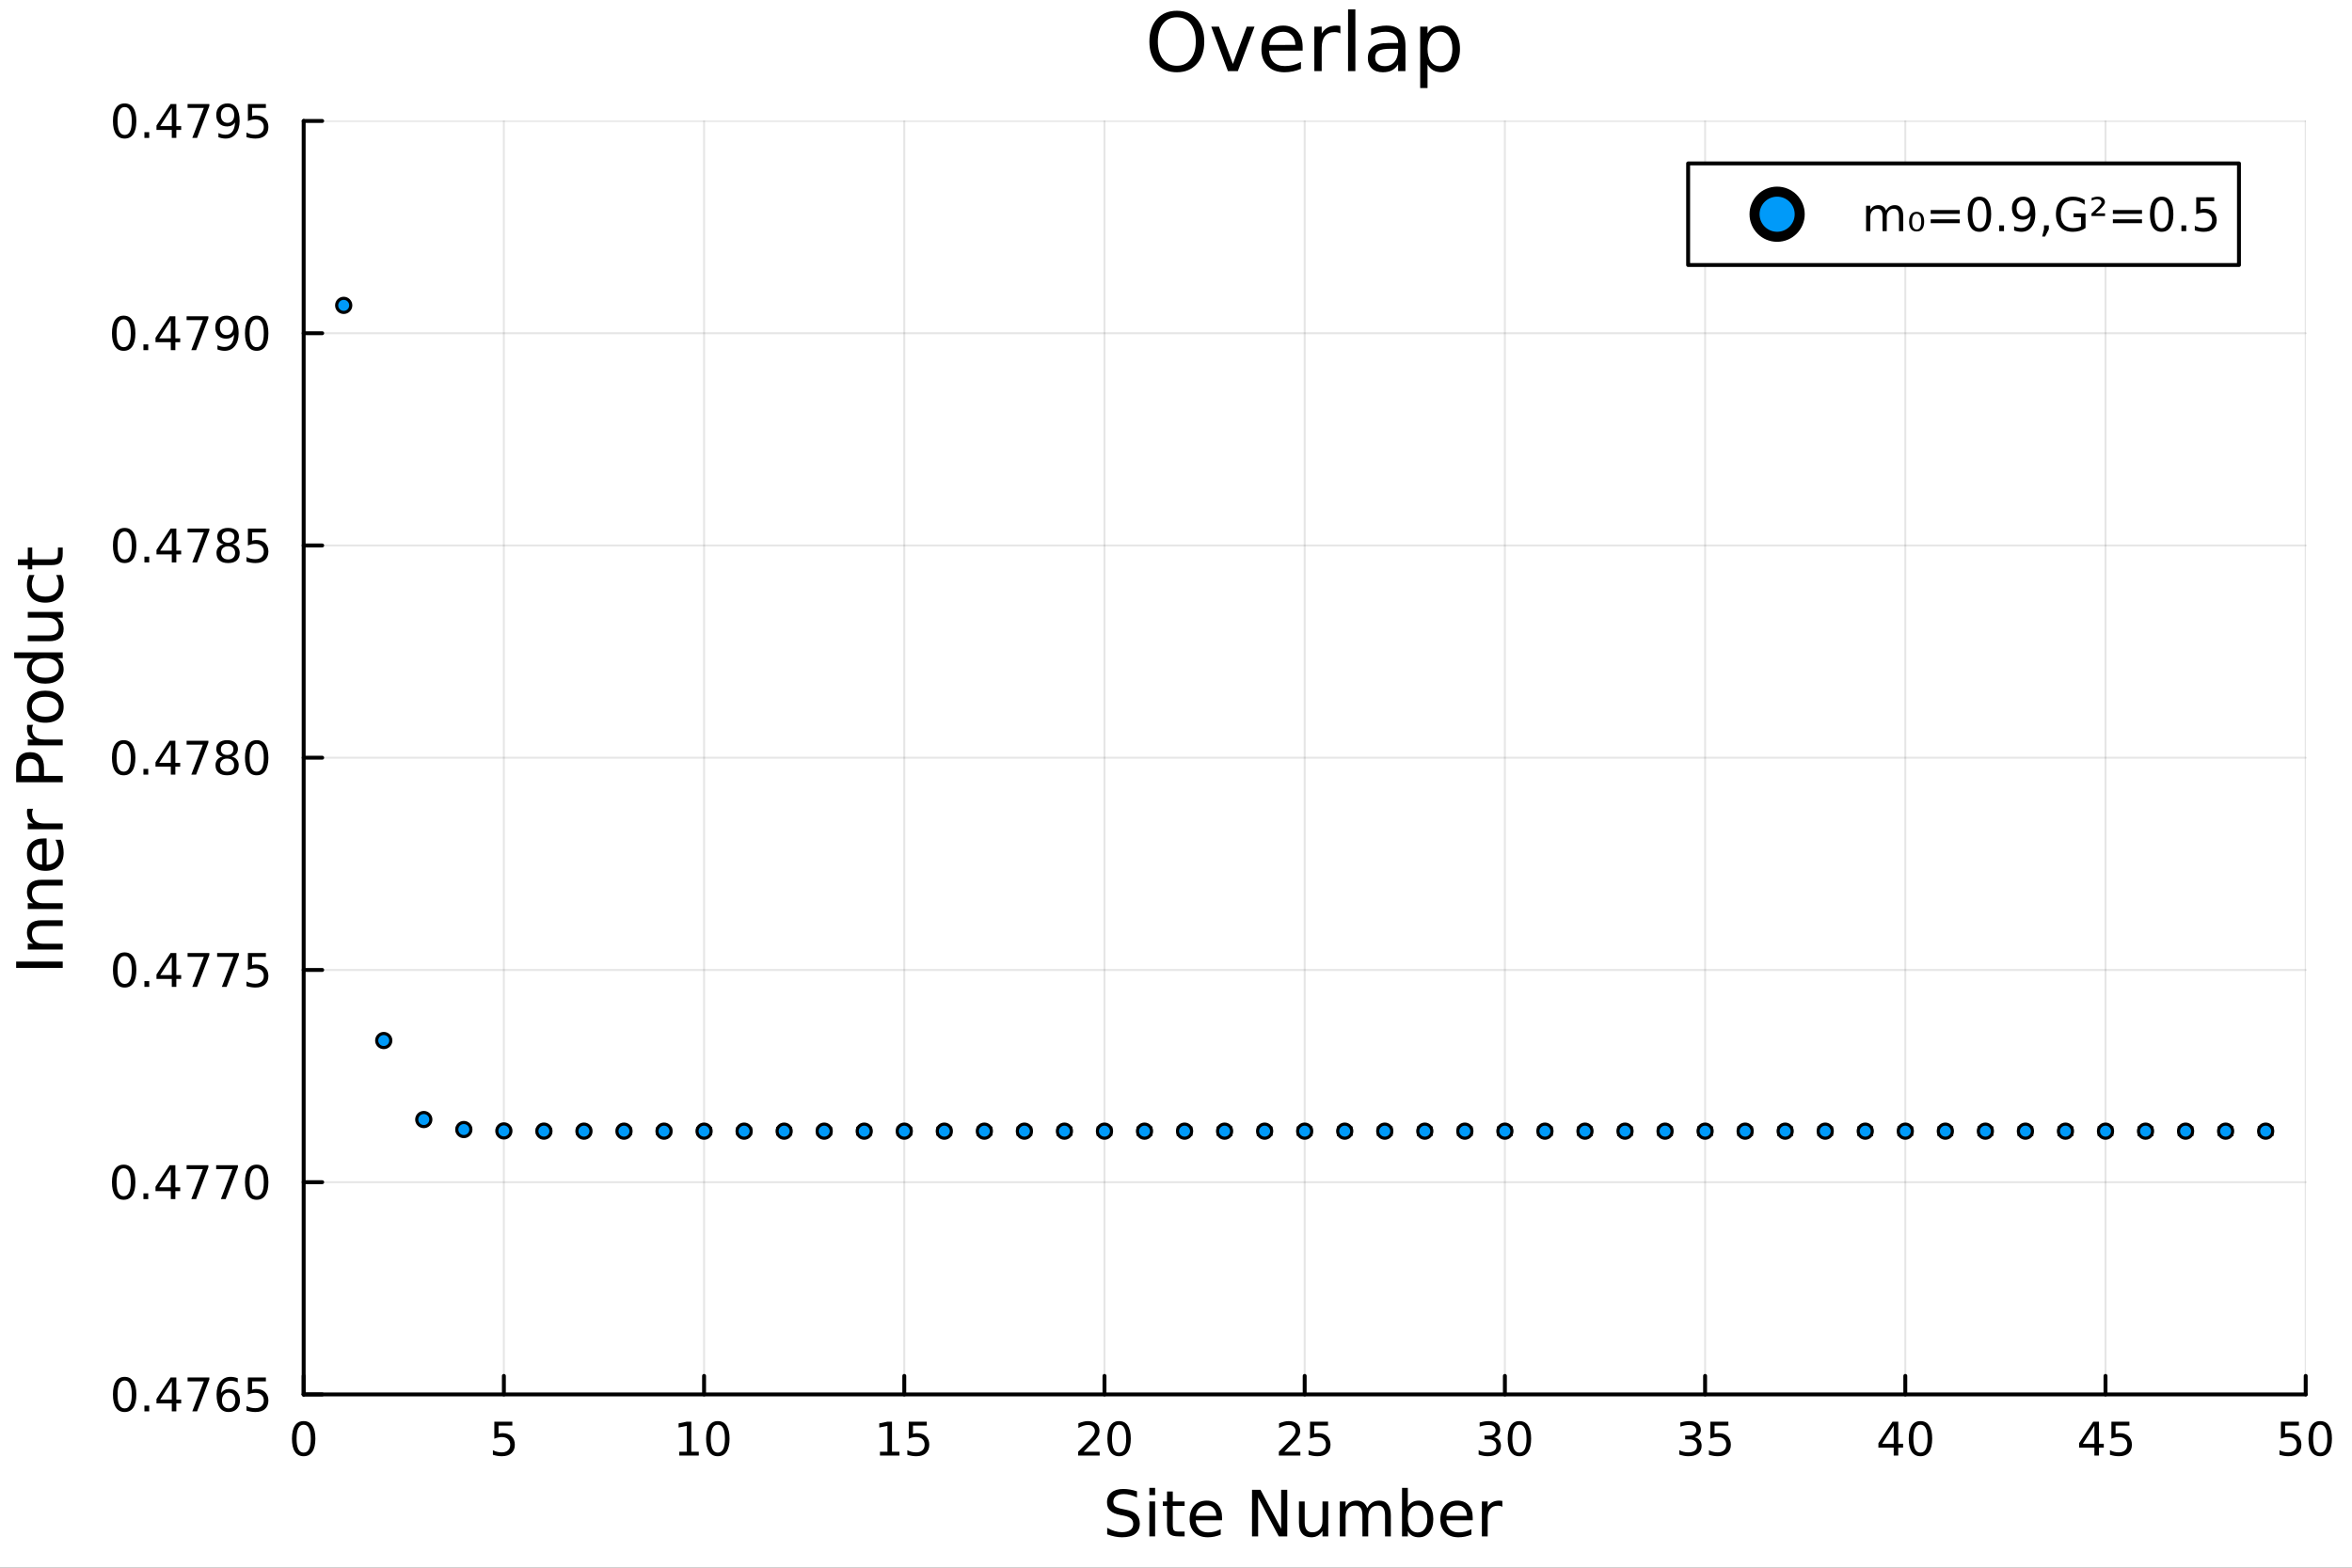 <?xml version="1.0" encoding="utf-8"?>
<svg xmlns="http://www.w3.org/2000/svg" xmlns:xlink="http://www.w3.org/1999/xlink" width="600" height="400" viewBox="0 0 2400 1600">
<rect x="0" y="0" width="2400" height="1600" fill="#333333" stroke="none"/>
<defs>
  <clipPath id="clip370">
    <rect x="0" y="0" width="2400" height="1600"/>
  </clipPath>
</defs>
<path clip-path="url(#clip370)" d="
M0 1600 L2400 1600 L2400 0 L0 0  Z
  " fill="#ffffff" fill-rule="evenodd" fill-opacity="1"/>
<defs>
  <clipPath id="clip371">
    <rect x="480" y="0" width="1681" height="1600"/>
  </clipPath>
</defs>
<path clip-path="url(#clip370)" d="
M309.866 1423.18 L2352.76 1423.18 L2352.76 123.472 L309.866 123.472  Z
  " fill="#ffffff" fill-rule="evenodd" fill-opacity="1"/>
<defs>
  <clipPath id="clip372">
    <rect x="309" y="123" width="2044" height="1301"/>
  </clipPath>
</defs>
<polyline clip-path="url(#clip372)" style="stroke:#000000; stroke-linecap:round; stroke-linejoin:round; stroke-width:2; stroke-opacity:0.1; fill:none" points="
  309.866,1423.18 309.866,123.472 
  "/>
<polyline clip-path="url(#clip372)" style="stroke:#000000; stroke-linecap:round; stroke-linejoin:round; stroke-width:2; stroke-opacity:0.1; fill:none" points="
  514.155,1423.18 514.155,123.472 
  "/>
<polyline clip-path="url(#clip372)" style="stroke:#000000; stroke-linecap:round; stroke-linejoin:round; stroke-width:2; stroke-opacity:0.1; fill:none" points="
  718.444,1423.18 718.444,123.472 
  "/>
<polyline clip-path="url(#clip372)" style="stroke:#000000; stroke-linecap:round; stroke-linejoin:round; stroke-width:2; stroke-opacity:0.1; fill:none" points="
  922.733,1423.18 922.733,123.472 
  "/>
<polyline clip-path="url(#clip372)" style="stroke:#000000; stroke-linecap:round; stroke-linejoin:round; stroke-width:2; stroke-opacity:0.1; fill:none" points="
  1127.02,1423.18 1127.02,123.472 
  "/>
<polyline clip-path="url(#clip372)" style="stroke:#000000; stroke-linecap:round; stroke-linejoin:round; stroke-width:2; stroke-opacity:0.1; fill:none" points="
  1331.31,1423.18 1331.31,123.472 
  "/>
<polyline clip-path="url(#clip372)" style="stroke:#000000; stroke-linecap:round; stroke-linejoin:round; stroke-width:2; stroke-opacity:0.1; fill:none" points="
  1535.6,1423.18 1535.6,123.472 
  "/>
<polyline clip-path="url(#clip372)" style="stroke:#000000; stroke-linecap:round; stroke-linejoin:round; stroke-width:2; stroke-opacity:0.1; fill:none" points="
  1739.89,1423.18 1739.89,123.472 
  "/>
<polyline clip-path="url(#clip372)" style="stroke:#000000; stroke-linecap:round; stroke-linejoin:round; stroke-width:2; stroke-opacity:0.1; fill:none" points="
  1944.18,1423.18 1944.18,123.472 
  "/>
<polyline clip-path="url(#clip372)" style="stroke:#000000; stroke-linecap:round; stroke-linejoin:round; stroke-width:2; stroke-opacity:0.1; fill:none" points="
  2148.47,1423.18 2148.47,123.472 
  "/>
<polyline clip-path="url(#clip372)" style="stroke:#000000; stroke-linecap:round; stroke-linejoin:round; stroke-width:2; stroke-opacity:0.1; fill:none" points="
  2352.76,1423.18 2352.76,123.472 
  "/>
<polyline clip-path="url(#clip370)" style="stroke:#000000; stroke-linecap:round; stroke-linejoin:round; stroke-width:4; stroke-opacity:1; fill:none" points="
  309.866,1423.18 2352.76,1423.18 
  "/>
<polyline clip-path="url(#clip370)" style="stroke:#000000; stroke-linecap:round; stroke-linejoin:round; stroke-width:4; stroke-opacity:1; fill:none" points="
  309.866,1423.18 309.866,1404.28 
  "/>
<polyline clip-path="url(#clip370)" style="stroke:#000000; stroke-linecap:round; stroke-linejoin:round; stroke-width:4; stroke-opacity:1; fill:none" points="
  514.155,1423.18 514.155,1404.28 
  "/>
<polyline clip-path="url(#clip370)" style="stroke:#000000; stroke-linecap:round; stroke-linejoin:round; stroke-width:4; stroke-opacity:1; fill:none" points="
  718.444,1423.18 718.444,1404.28 
  "/>
<polyline clip-path="url(#clip370)" style="stroke:#000000; stroke-linecap:round; stroke-linejoin:round; stroke-width:4; stroke-opacity:1; fill:none" points="
  922.733,1423.18 922.733,1404.28 
  "/>
<polyline clip-path="url(#clip370)" style="stroke:#000000; stroke-linecap:round; stroke-linejoin:round; stroke-width:4; stroke-opacity:1; fill:none" points="
  1127.02,1423.18 1127.02,1404.28 
  "/>
<polyline clip-path="url(#clip370)" style="stroke:#000000; stroke-linecap:round; stroke-linejoin:round; stroke-width:4; stroke-opacity:1; fill:none" points="
  1331.31,1423.18 1331.31,1404.28 
  "/>
<polyline clip-path="url(#clip370)" style="stroke:#000000; stroke-linecap:round; stroke-linejoin:round; stroke-width:4; stroke-opacity:1; fill:none" points="
  1535.6,1423.18 1535.6,1404.28 
  "/>
<polyline clip-path="url(#clip370)" style="stroke:#000000; stroke-linecap:round; stroke-linejoin:round; stroke-width:4; stroke-opacity:1; fill:none" points="
  1739.89,1423.18 1739.89,1404.28 
  "/>
<polyline clip-path="url(#clip370)" style="stroke:#000000; stroke-linecap:round; stroke-linejoin:round; stroke-width:4; stroke-opacity:1; fill:none" points="
  1944.18,1423.18 1944.18,1404.28 
  "/>
<polyline clip-path="url(#clip370)" style="stroke:#000000; stroke-linecap:round; stroke-linejoin:round; stroke-width:4; stroke-opacity:1; fill:none" points="
  2148.47,1423.18 2148.47,1404.28 
  "/>
<polyline clip-path="url(#clip370)" style="stroke:#000000; stroke-linecap:round; stroke-linejoin:round; stroke-width:4; stroke-opacity:1; fill:none" points="
  2352.76,1423.18 2352.76,1404.28 
  "/>
<path clip-path="url(#clip370)" d="M309.866 1454.1 Q306.255 1454.1 304.426 1457.66 Q302.62 1461.2 302.62 1468.33 Q302.62 1475.44 304.426 1479.01 Q306.255 1482.55 309.866 1482.55 Q313.5 1482.55 315.306 1479.01 Q317.134 1475.44 317.134 1468.33 Q317.134 1461.2 315.306 1457.66 Q313.5 1454.1 309.866 1454.1 M309.866 1450.39 Q315.676 1450.39 318.731 1455 Q321.81 1459.58 321.81 1468.33 Q321.81 1477.06 318.731 1481.67 Q315.676 1486.25 309.866 1486.25 Q304.056 1486.25 300.977 1481.67 Q297.921 1477.06 297.921 1468.33 Q297.921 1459.58 300.977 1455 Q304.056 1450.39 309.866 1450.39 Z" fill="#000000" fill-rule="evenodd" fill-opacity="1" /><path clip-path="url(#clip370)" d="M504.433 1451.02 L522.789 1451.02 L522.789 1454.96 L508.715 1454.96 L508.715 1463.43 Q509.734 1463.08 510.752 1462.92 Q511.771 1462.73 512.789 1462.73 Q518.576 1462.73 521.956 1465.9 Q525.335 1469.08 525.335 1474.49 Q525.335 1480.07 521.863 1483.17 Q518.391 1486.25 512.071 1486.25 Q509.896 1486.25 507.627 1485.88 Q505.382 1485.51 502.974 1484.77 L502.974 1480.07 Q505.058 1481.2 507.28 1481.76 Q509.502 1482.32 511.979 1482.32 Q515.983 1482.32 518.321 1480.21 Q520.659 1478.1 520.659 1474.49 Q520.659 1470.88 518.321 1468.77 Q515.983 1466.67 511.979 1466.67 Q510.104 1466.67 508.229 1467.08 Q506.377 1467.5 504.433 1468.38 L504.433 1451.02 Z" fill="#000000" fill-rule="evenodd" fill-opacity="1" /><path clip-path="url(#clip370)" d="M693.131 1481.64 L700.77 1481.64 L700.77 1455.28 L692.46 1456.95 L692.46 1452.69 L700.724 1451.02 L705.4 1451.02 L705.4 1481.64 L713.039 1481.64 L713.039 1485.58 L693.131 1485.58 L693.131 1481.64 Z" fill="#000000" fill-rule="evenodd" fill-opacity="1" /><path clip-path="url(#clip370)" d="M732.483 1454.1 Q728.872 1454.1 727.043 1457.66 Q725.238 1461.2 725.238 1468.33 Q725.238 1475.44 727.043 1479.01 Q728.872 1482.55 732.483 1482.55 Q736.117 1482.55 737.923 1479.01 Q739.752 1475.44 739.752 1468.33 Q739.752 1461.2 737.923 1457.66 Q736.117 1454.1 732.483 1454.1 M732.483 1450.39 Q738.293 1450.39 741.349 1455 Q744.427 1459.58 744.427 1468.33 Q744.427 1477.06 741.349 1481.67 Q738.293 1486.25 732.483 1486.25 Q726.673 1486.25 723.594 1481.67 Q720.539 1477.06 720.539 1468.33 Q720.539 1459.58 723.594 1455 Q726.673 1450.39 732.483 1450.39 Z" fill="#000000" fill-rule="evenodd" fill-opacity="1" /><path clip-path="url(#clip370)" d="M897.918 1481.64 L905.557 1481.64 L905.557 1455.28 L897.247 1456.95 L897.247 1452.69 L905.511 1451.02 L910.187 1451.02 L910.187 1481.64 L917.825 1481.64 L917.825 1485.58 L897.918 1485.58 L897.918 1481.64 Z" fill="#000000" fill-rule="evenodd" fill-opacity="1" /><path clip-path="url(#clip370)" d="M927.316 1451.02 L945.673 1451.02 L945.673 1454.96 L931.599 1454.96 L931.599 1463.43 Q932.617 1463.08 933.636 1462.92 Q934.654 1462.73 935.673 1462.73 Q941.46 1462.73 944.839 1465.9 Q948.219 1469.08 948.219 1474.49 Q948.219 1480.07 944.747 1483.17 Q941.274 1486.25 934.955 1486.25 Q932.779 1486.25 930.511 1485.88 Q928.265 1485.51 925.858 1484.77 L925.858 1480.07 Q927.941 1481.2 930.163 1481.76 Q932.386 1482.32 934.862 1482.32 Q938.867 1482.32 941.205 1480.21 Q943.543 1478.1 943.543 1474.49 Q943.543 1470.88 941.205 1468.77 Q938.867 1466.67 934.862 1466.67 Q932.987 1466.67 931.112 1467.08 Q929.261 1467.5 927.316 1468.38 L927.316 1451.02 Z" fill="#000000" fill-rule="evenodd" fill-opacity="1" /><path clip-path="url(#clip370)" d="M1105.8 1481.64 L1122.11 1481.64 L1122.11 1485.58 L1100.17 1485.58 L1100.17 1481.64 Q1102.83 1478.89 1107.42 1474.26 Q1112.02 1469.61 1113.2 1468.27 Q1115.45 1465.74 1116.33 1464.01 Q1117.23 1462.25 1117.23 1460.56 Q1117.23 1457.8 1115.29 1456.07 Q1113.36 1454.33 1110.26 1454.33 Q1108.06 1454.33 1105.61 1455.09 Q1103.18 1455.86 1100.4 1457.41 L1100.4 1452.69 Q1103.23 1451.55 1105.68 1450.97 Q1108.13 1450.39 1110.17 1450.39 Q1115.54 1450.39 1118.73 1453.08 Q1121.93 1455.77 1121.93 1460.26 Q1121.93 1462.39 1121.12 1464.31 Q1120.33 1466.2 1118.23 1468.8 Q1117.65 1469.47 1114.55 1472.69 Q1111.44 1475.88 1105.8 1481.64 Z" fill="#000000" fill-rule="evenodd" fill-opacity="1" /><path clip-path="url(#clip370)" d="M1141.93 1454.1 Q1138.32 1454.1 1136.49 1457.66 Q1134.68 1461.2 1134.68 1468.33 Q1134.68 1475.44 1136.49 1479.01 Q1138.32 1482.55 1141.93 1482.55 Q1145.56 1482.55 1147.37 1479.01 Q1149.2 1475.44 1149.2 1468.33 Q1149.2 1461.2 1147.37 1457.66 Q1145.56 1454.1 1141.93 1454.1 M1141.93 1450.39 Q1147.74 1450.39 1150.79 1455 Q1153.87 1459.58 1153.87 1468.33 Q1153.87 1477.06 1150.79 1481.67 Q1147.74 1486.25 1141.93 1486.25 Q1136.12 1486.25 1133.04 1481.67 Q1129.98 1477.06 1129.98 1468.33 Q1129.98 1459.58 1133.04 1455 Q1136.12 1450.39 1141.93 1450.39 Z" fill="#000000" fill-rule="evenodd" fill-opacity="1" /><path clip-path="url(#clip370)" d="M1310.58 1481.64 L1326.9 1481.64 L1326.9 1485.58 L1304.96 1485.58 L1304.96 1481.64 Q1307.62 1478.89 1312.2 1474.26 Q1316.81 1469.61 1317.99 1468.27 Q1320.23 1465.74 1321.11 1464.01 Q1322.02 1462.25 1322.02 1460.56 Q1322.02 1457.8 1320.07 1456.07 Q1318.15 1454.33 1315.05 1454.33 Q1312.85 1454.33 1310.4 1455.09 Q1307.97 1455.86 1305.19 1457.41 L1305.19 1452.69 Q1308.01 1451.55 1310.47 1450.97 Q1312.92 1450.39 1314.96 1450.39 Q1320.33 1450.39 1323.52 1453.08 Q1326.72 1455.77 1326.72 1460.26 Q1326.72 1462.39 1325.91 1464.31 Q1325.12 1466.2 1323.01 1468.8 Q1322.43 1469.47 1319.33 1472.69 Q1316.23 1475.88 1310.58 1481.64 Z" fill="#000000" fill-rule="evenodd" fill-opacity="1" /><path clip-path="url(#clip370)" d="M1336.76 1451.02 L1355.12 1451.02 L1355.12 1454.96 L1341.04 1454.96 L1341.04 1463.43 Q1342.06 1463.08 1343.08 1462.92 Q1344.1 1462.73 1345.12 1462.73 Q1350.91 1462.73 1354.29 1465.9 Q1357.66 1469.08 1357.66 1474.49 Q1357.66 1480.07 1354.19 1483.17 Q1350.72 1486.25 1344.4 1486.25 Q1342.23 1486.25 1339.96 1485.88 Q1337.71 1485.51 1335.3 1484.77 L1335.3 1480.07 Q1337.39 1481.2 1339.61 1481.76 Q1341.83 1482.32 1344.31 1482.32 Q1348.31 1482.32 1350.65 1480.21 Q1352.99 1478.1 1352.99 1474.49 Q1352.99 1470.88 1350.65 1468.77 Q1348.31 1466.67 1344.31 1466.67 Q1342.43 1466.67 1340.56 1467.08 Q1338.71 1467.5 1336.76 1468.38 L1336.76 1451.02 Z" fill="#000000" fill-rule="evenodd" fill-opacity="1" /><path clip-path="url(#clip370)" d="M1524.44 1466.95 Q1527.8 1467.66 1529.67 1469.93 Q1531.57 1472.2 1531.57 1475.53 Q1531.57 1480.65 1528.05 1483.45 Q1524.54 1486.25 1518.05 1486.25 Q1515.88 1486.25 1513.56 1485.81 Q1511.27 1485.39 1508.82 1484.54 L1508.82 1480.02 Q1510.76 1481.16 1513.08 1481.74 Q1515.39 1482.32 1517.91 1482.32 Q1522.31 1482.32 1524.6 1480.58 Q1526.92 1478.84 1526.92 1475.53 Q1526.92 1472.48 1524.77 1470.77 Q1522.64 1469.03 1518.82 1469.03 L1514.79 1469.03 L1514.79 1465.19 L1519 1465.19 Q1522.45 1465.19 1524.28 1463.82 Q1526.11 1462.43 1526.11 1459.84 Q1526.11 1457.18 1524.21 1455.77 Q1522.34 1454.33 1518.82 1454.33 Q1516.9 1454.33 1514.7 1454.75 Q1512.5 1455.16 1509.86 1456.04 L1509.86 1451.88 Q1512.52 1451.14 1514.84 1450.77 Q1517.17 1450.39 1519.23 1450.39 Q1524.56 1450.39 1527.66 1452.83 Q1530.76 1455.23 1530.76 1459.35 Q1530.76 1462.22 1529.12 1464.21 Q1527.47 1466.18 1524.44 1466.95 Z" fill="#000000" fill-rule="evenodd" fill-opacity="1" /><path clip-path="url(#clip370)" d="M1550.44 1454.1 Q1546.83 1454.1 1545 1457.66 Q1543.19 1461.2 1543.19 1468.33 Q1543.19 1475.44 1545 1479.01 Q1546.83 1482.55 1550.44 1482.55 Q1554.07 1482.55 1555.88 1479.01 Q1557.71 1475.44 1557.71 1468.33 Q1557.71 1461.2 1555.88 1457.66 Q1554.07 1454.1 1550.44 1454.1 M1550.44 1450.39 Q1556.25 1450.39 1559.3 1455 Q1562.38 1459.58 1562.38 1468.33 Q1562.38 1477.06 1559.3 1481.67 Q1556.25 1486.25 1550.44 1486.25 Q1544.63 1486.25 1541.55 1481.67 Q1538.49 1477.06 1538.49 1468.33 Q1538.49 1459.58 1541.55 1455 Q1544.63 1450.39 1550.44 1450.39 Z" fill="#000000" fill-rule="evenodd" fill-opacity="1" /><path clip-path="url(#clip370)" d="M1729.23 1466.95 Q1732.59 1467.66 1734.46 1469.93 Q1736.36 1472.2 1736.36 1475.53 Q1736.36 1480.65 1732.84 1483.45 Q1729.32 1486.25 1722.84 1486.25 Q1720.66 1486.25 1718.35 1485.81 Q1716.06 1485.39 1713.6 1484.54 L1713.6 1480.02 Q1715.55 1481.16 1717.86 1481.74 Q1720.18 1482.32 1722.7 1482.32 Q1727.1 1482.32 1729.39 1480.58 Q1731.71 1478.84 1731.71 1475.53 Q1731.71 1472.48 1729.55 1470.77 Q1727.42 1469.03 1723.6 1469.03 L1719.58 1469.03 L1719.58 1465.19 L1723.79 1465.19 Q1727.24 1465.19 1729.07 1463.82 Q1730.9 1462.43 1730.9 1459.84 Q1730.9 1457.18 1729 1455.77 Q1727.12 1454.33 1723.6 1454.33 Q1721.68 1454.33 1719.48 1454.75 Q1717.28 1455.16 1714.65 1456.04 L1714.65 1451.88 Q1717.31 1451.14 1719.62 1450.77 Q1721.96 1450.39 1724.02 1450.39 Q1729.34 1450.39 1732.45 1452.83 Q1735.55 1455.23 1735.55 1459.35 Q1735.55 1462.22 1733.91 1464.21 Q1732.26 1466.18 1729.23 1466.95 Z" fill="#000000" fill-rule="evenodd" fill-opacity="1" /><path clip-path="url(#clip370)" d="M1745.27 1451.02 L1763.63 1451.02 L1763.63 1454.96 L1749.55 1454.96 L1749.55 1463.43 Q1750.57 1463.08 1751.59 1462.92 Q1752.61 1462.73 1753.63 1462.73 Q1759.41 1462.73 1762.79 1465.9 Q1766.17 1469.08 1766.17 1474.49 Q1766.17 1480.07 1762.7 1483.17 Q1759.23 1486.25 1752.91 1486.25 Q1750.73 1486.25 1748.47 1485.88 Q1746.22 1485.51 1743.81 1484.77 L1743.81 1480.07 Q1745.9 1481.2 1748.12 1481.76 Q1750.34 1482.32 1752.82 1482.32 Q1756.82 1482.32 1759.16 1480.21 Q1761.5 1478.1 1761.5 1474.49 Q1761.5 1470.88 1759.16 1468.77 Q1756.82 1466.67 1752.82 1466.67 Q1750.94 1466.67 1749.07 1467.08 Q1747.22 1467.5 1745.27 1468.38 L1745.27 1451.02 Z" fill="#000000" fill-rule="evenodd" fill-opacity="1" /><path clip-path="url(#clip370)" d="M1932.35 1455.09 L1920.54 1473.54 L1932.35 1473.54 L1932.35 1455.09 M1931.12 1451.02 L1937 1451.02 L1937 1473.54 L1941.93 1473.54 L1941.93 1477.43 L1937 1477.43 L1937 1485.58 L1932.35 1485.58 L1932.35 1477.43 L1916.75 1477.43 L1916.75 1472.92 L1931.12 1451.02 Z" fill="#000000" fill-rule="evenodd" fill-opacity="1" /><path clip-path="url(#clip370)" d="M1959.66 1454.1 Q1956.05 1454.1 1954.22 1457.66 Q1952.42 1461.2 1952.42 1468.33 Q1952.42 1475.44 1954.22 1479.01 Q1956.05 1482.55 1959.66 1482.55 Q1963.3 1482.55 1965.1 1479.01 Q1966.93 1475.44 1966.93 1468.33 Q1966.93 1461.2 1965.1 1457.66 Q1963.3 1454.1 1959.66 1454.1 M1959.66 1450.39 Q1965.47 1450.39 1968.53 1455 Q1971.61 1459.58 1971.61 1468.33 Q1971.61 1477.06 1968.53 1481.67 Q1965.47 1486.25 1959.66 1486.25 Q1953.85 1486.25 1950.78 1481.67 Q1947.72 1477.06 1947.72 1468.33 Q1947.72 1459.58 1950.78 1455 Q1953.85 1450.39 1959.66 1450.39 Z" fill="#000000" fill-rule="evenodd" fill-opacity="1" /><path clip-path="url(#clip370)" d="M2137.14 1455.09 L2125.33 1473.54 L2137.14 1473.54 L2137.14 1455.09 M2135.91 1451.02 L2141.79 1451.02 L2141.79 1473.54 L2146.72 1473.54 L2146.72 1477.43 L2141.79 1477.43 L2141.79 1485.58 L2137.14 1485.58 L2137.14 1477.43 L2121.53 1477.43 L2121.53 1472.92 L2135.91 1451.02 Z" fill="#000000" fill-rule="evenodd" fill-opacity="1" /><path clip-path="url(#clip370)" d="M2154.5 1451.02 L2172.85 1451.02 L2172.85 1454.96 L2158.78 1454.96 L2158.78 1463.43 Q2159.8 1463.08 2160.82 1462.92 Q2161.83 1462.73 2162.85 1462.73 Q2168.64 1462.73 2172.02 1465.9 Q2175.4 1469.08 2175.4 1474.49 Q2175.4 1480.07 2171.93 1483.17 Q2168.46 1486.25 2162.14 1486.25 Q2159.96 1486.25 2157.69 1485.88 Q2155.45 1485.51 2153.04 1484.77 L2153.04 1480.07 Q2155.12 1481.2 2157.34 1481.76 Q2159.57 1482.32 2162.04 1482.32 Q2166.05 1482.32 2168.39 1480.21 Q2170.72 1478.1 2170.72 1474.49 Q2170.72 1470.88 2168.39 1468.77 Q2166.05 1466.67 2162.04 1466.67 Q2160.17 1466.67 2158.29 1467.08 Q2156.44 1467.5 2154.5 1468.38 L2154.5 1451.02 Z" fill="#000000" fill-rule="evenodd" fill-opacity="1" /><path clip-path="url(#clip370)" d="M2327.46 1451.02 L2345.81 1451.02 L2345.81 1454.96 L2331.74 1454.96 L2331.74 1463.43 Q2332.76 1463.08 2333.77 1462.92 Q2334.79 1462.73 2335.81 1462.73 Q2341.6 1462.73 2344.98 1465.9 Q2348.36 1469.08 2348.36 1474.49 Q2348.36 1480.07 2344.89 1483.17 Q2341.41 1486.25 2335.09 1486.25 Q2332.92 1486.25 2330.65 1485.88 Q2328.4 1485.51 2326 1484.77 L2326 1480.07 Q2328.08 1481.2 2330.3 1481.76 Q2332.52 1482.32 2335 1482.32 Q2339.01 1482.32 2341.34 1480.21 Q2343.68 1478.1 2343.68 1474.49 Q2343.68 1470.88 2341.34 1468.77 Q2339.01 1466.67 2335 1466.67 Q2333.13 1466.67 2331.25 1467.08 Q2329.4 1467.5 2327.46 1468.38 L2327.46 1451.02 Z" fill="#000000" fill-rule="evenodd" fill-opacity="1" /><path clip-path="url(#clip370)" d="M2367.57 1454.1 Q2363.96 1454.1 2362.13 1457.66 Q2360.33 1461.2 2360.33 1468.33 Q2360.33 1475.44 2362.13 1479.01 Q2363.96 1482.55 2367.57 1482.55 Q2371.2 1482.55 2373.01 1479.01 Q2374.84 1475.44 2374.84 1468.33 Q2374.84 1461.2 2373.01 1457.66 Q2371.2 1454.1 2367.57 1454.1 M2367.57 1450.39 Q2373.38 1450.39 2376.44 1455 Q2379.52 1459.58 2379.52 1468.33 Q2379.52 1477.06 2376.44 1481.67 Q2373.38 1486.25 2367.57 1486.25 Q2361.76 1486.25 2358.68 1481.67 Q2355.63 1477.06 2355.63 1468.33 Q2355.63 1459.58 2358.68 1455 Q2361.76 1450.39 2367.57 1450.39 Z" fill="#000000" fill-rule="evenodd" fill-opacity="1" /><path clip-path="url(#clip370)" d="M1160.18 1522.08 L1160.18 1528.35 Q1156.52 1526.6 1153.28 1525.74 Q1150.03 1524.88 1147.01 1524.88 Q1141.76 1524.88 1138.89 1526.92 Q1136.06 1528.96 1136.06 1532.71 Q1136.06 1535.87 1137.94 1537.49 Q1139.85 1539.08 1145.13 1540.07 L1149.01 1540.86 Q1156.21 1542.23 1159.61 1545.7 Q1163.05 1549.14 1163.05 1554.93 Q1163.05 1561.84 1158.4 1565.4 Q1153.79 1568.97 1144.84 1568.97 Q1141.47 1568.97 1137.65 1568.2 Q1133.86 1567.44 1129.79 1565.94 L1129.79 1559.32 Q1133.7 1561.52 1137.46 1562.63 Q1141.21 1563.75 1144.84 1563.75 Q1150.35 1563.75 1153.34 1561.58 Q1156.33 1559.42 1156.33 1555.41 Q1156.33 1551.91 1154.17 1549.93 Q1152.04 1547.96 1147.14 1546.97 L1143.22 1546.21 Q1136.03 1544.78 1132.81 1541.72 Q1129.6 1538.67 1129.6 1533.22 Q1129.6 1526.92 1134.02 1523.29 Q1138.48 1519.66 1146.28 1519.66 Q1149.62 1519.66 1153.09 1520.27 Q1156.56 1520.87 1160.18 1522.08 Z" fill="#000000" fill-rule="evenodd" fill-opacity="1" /><path clip-path="url(#clip370)" d="M1172.82 1532.4 L1178.68 1532.4 L1178.68 1568.04 L1172.82 1568.04 L1172.82 1532.4 M1172.82 1518.52 L1178.68 1518.52 L1178.68 1525.93 L1172.82 1525.93 L1172.82 1518.52 Z" fill="#000000" fill-rule="evenodd" fill-opacity="1" /><path clip-path="url(#clip370)" d="M1196.72 1522.27 L1196.72 1532.4 L1208.79 1532.4 L1208.79 1536.95 L1196.72 1536.95 L1196.72 1556.3 Q1196.72 1560.66 1197.9 1561.9 Q1199.11 1563.14 1202.77 1563.14 L1208.79 1563.14 L1208.79 1568.04 L1202.77 1568.04 Q1195.99 1568.04 1193.41 1565.53 Q1190.84 1562.98 1190.84 1556.3 L1190.84 1536.95 L1186.54 1536.95 L1186.54 1532.4 L1190.84 1532.4 L1190.84 1522.27 L1196.72 1522.27 Z" fill="#000000" fill-rule="evenodd" fill-opacity="1" /><path clip-path="url(#clip370)" d="M1246.98 1548.76 L1246.98 1551.62 L1220.05 1551.62 Q1220.44 1557.67 1223.68 1560.85 Q1226.96 1564 1232.79 1564 Q1236.16 1564 1239.31 1563.17 Q1242.49 1562.35 1245.61 1560.69 L1245.61 1566.23 Q1242.46 1567.57 1239.15 1568.27 Q1235.84 1568.97 1232.44 1568.97 Q1223.91 1568.97 1218.91 1564 Q1213.94 1559.04 1213.94 1550.57 Q1213.94 1541.82 1218.65 1536.69 Q1223.4 1531.54 1231.42 1531.54 Q1238.61 1531.54 1242.78 1536.18 Q1246.98 1540.8 1246.98 1548.76 M1241.12 1547.04 Q1241.06 1542.23 1238.42 1539.37 Q1235.81 1536.5 1231.48 1536.5 Q1226.58 1536.5 1223.62 1539.27 Q1220.69 1542.04 1220.25 1547.07 L1241.12 1547.04 Z" fill="#000000" fill-rule="evenodd" fill-opacity="1" /><path clip-path="url(#clip370)" d="M1277.57 1520.52 L1286.23 1520.52 L1307.3 1560.28 L1307.3 1520.52 L1313.53 1520.52 L1313.53 1568.04 L1304.88 1568.04 L1283.81 1528.29 L1283.81 1568.04 L1277.57 1568.04 L1277.57 1520.52 Z" fill="#000000" fill-rule="evenodd" fill-opacity="1" /><path clip-path="url(#clip370)" d="M1325.47 1553.98 L1325.47 1532.4 L1331.33 1532.4 L1331.33 1553.75 Q1331.33 1558.81 1333.3 1561.36 Q1335.27 1563.87 1339.22 1563.87 Q1343.96 1563.87 1346.7 1560.85 Q1349.47 1557.83 1349.47 1552.61 L1349.47 1532.4 L1355.33 1532.4 L1355.33 1568.04 L1349.47 1568.04 L1349.47 1562.57 Q1347.34 1565.82 1344.5 1567.41 Q1341.7 1568.97 1337.98 1568.97 Q1331.84 1568.97 1328.65 1565.15 Q1325.47 1561.33 1325.47 1553.98 M1340.21 1531.54 L1340.21 1531.54 Z" fill="#000000" fill-rule="evenodd" fill-opacity="1" /><path clip-path="url(#clip370)" d="M1395.14 1539.24 Q1397.34 1535.29 1400.39 1533.41 Q1403.45 1531.54 1407.59 1531.54 Q1413.16 1531.54 1416.18 1535.45 Q1419.21 1539.33 1419.21 1546.53 L1419.21 1568.04 L1413.32 1568.04 L1413.32 1546.72 Q1413.32 1541.59 1411.5 1539.11 Q1409.69 1536.63 1405.96 1536.63 Q1401.41 1536.63 1398.77 1539.65 Q1396.13 1542.68 1396.13 1547.9 L1396.13 1568.04 L1390.24 1568.04 L1390.24 1546.72 Q1390.24 1541.56 1388.43 1539.11 Q1386.61 1536.63 1382.83 1536.63 Q1378.34 1536.63 1375.7 1539.68 Q1373.05 1542.71 1373.05 1547.9 L1373.05 1568.04 L1367.17 1568.04 L1367.17 1532.4 L1373.05 1532.4 L1373.05 1537.93 Q1375.06 1534.66 1377.86 1533.1 Q1380.66 1531.54 1384.51 1531.54 Q1388.4 1531.54 1391.1 1533.51 Q1393.84 1535.48 1395.14 1539.24 Z" fill="#000000" fill-rule="evenodd" fill-opacity="1" /><path clip-path="url(#clip370)" d="M1456.48 1550.25 Q1456.48 1543.79 1453.8 1540.13 Q1451.16 1536.44 1446.51 1536.44 Q1441.87 1536.44 1439.19 1540.13 Q1436.55 1543.79 1436.55 1550.25 Q1436.55 1556.71 1439.19 1560.4 Q1441.87 1564.07 1446.51 1564.07 Q1451.16 1564.07 1453.8 1560.4 Q1456.48 1556.71 1456.48 1550.25 M1436.55 1537.81 Q1438.4 1534.62 1441.2 1533.1 Q1444.03 1531.54 1447.95 1531.54 Q1454.44 1531.54 1458.48 1536.69 Q1462.56 1541.85 1462.56 1550.25 Q1462.56 1558.65 1458.48 1563.81 Q1454.44 1568.97 1447.95 1568.97 Q1444.03 1568.97 1441.2 1567.44 Q1438.4 1565.88 1436.55 1562.7 L1436.55 1568.04 L1430.66 1568.04 L1430.66 1518.52 L1436.55 1518.52 L1436.55 1537.81 Z" fill="#000000" fill-rule="evenodd" fill-opacity="1" /><path clip-path="url(#clip370)" d="M1502.76 1548.76 L1502.76 1551.62 L1475.83 1551.62 Q1476.21 1557.67 1479.46 1560.85 Q1482.74 1564 1488.56 1564 Q1491.93 1564 1495.08 1563.17 Q1498.27 1562.35 1501.39 1560.69 L1501.39 1566.23 Q1498.24 1567.57 1494.93 1568.27 Q1491.62 1568.97 1488.21 1568.97 Q1479.68 1568.97 1474.68 1564 Q1469.72 1559.04 1469.72 1550.57 Q1469.72 1541.82 1474.43 1536.69 Q1479.17 1531.54 1487.19 1531.54 Q1494.38 1531.54 1498.55 1536.18 Q1502.76 1540.8 1502.76 1548.76 M1496.9 1547.04 Q1496.84 1542.23 1494.19 1539.37 Q1491.58 1536.5 1487.25 1536.5 Q1482.35 1536.5 1479.39 1539.27 Q1476.46 1542.04 1476.02 1547.07 L1496.9 1547.04 Z" fill="#000000" fill-rule="evenodd" fill-opacity="1" /><path clip-path="url(#clip370)" d="M1533.02 1537.87 Q1532.04 1537.3 1530.86 1537.04 Q1529.71 1536.76 1528.31 1536.76 Q1523.35 1536.76 1520.67 1540 Q1518.03 1543.22 1518.03 1549.27 L1518.03 1568.04 L1512.14 1568.04 L1512.14 1532.4 L1518.03 1532.4 L1518.03 1537.93 Q1519.88 1534.69 1522.84 1533.13 Q1525.8 1531.54 1530.03 1531.54 Q1530.64 1531.54 1531.37 1531.63 Q1532.1 1531.7 1532.99 1531.85 L1533.02 1537.87 Z" fill="#000000" fill-rule="evenodd" fill-opacity="1" /><polyline clip-path="url(#clip372)" style="stroke:#000000; stroke-linecap:round; stroke-linejoin:round; stroke-width:2; stroke-opacity:0.1; fill:none" points="
  309.866,1423.18 2352.76,1423.18 
  "/>
<polyline clip-path="url(#clip372)" style="stroke:#000000; stroke-linecap:round; stroke-linejoin:round; stroke-width:2; stroke-opacity:0.1; fill:none" points="
  309.866,1206.56 2352.76,1206.56 
  "/>
<polyline clip-path="url(#clip372)" style="stroke:#000000; stroke-linecap:round; stroke-linejoin:round; stroke-width:2; stroke-opacity:0.1; fill:none" points="
  309.866,989.944 2352.76,989.944 
  "/>
<polyline clip-path="url(#clip372)" style="stroke:#000000; stroke-linecap:round; stroke-linejoin:round; stroke-width:2; stroke-opacity:0.1; fill:none" points="
  309.866,773.326 2352.76,773.326 
  "/>
<polyline clip-path="url(#clip372)" style="stroke:#000000; stroke-linecap:round; stroke-linejoin:round; stroke-width:2; stroke-opacity:0.1; fill:none" points="
  309.866,556.708 2352.76,556.708 
  "/>
<polyline clip-path="url(#clip372)" style="stroke:#000000; stroke-linecap:round; stroke-linejoin:round; stroke-width:2; stroke-opacity:0.1; fill:none" points="
  309.866,340.09 2352.76,340.09 
  "/>
<polyline clip-path="url(#clip372)" style="stroke:#000000; stroke-linecap:round; stroke-linejoin:round; stroke-width:2; stroke-opacity:0.1; fill:none" points="
  309.866,123.472 2352.76,123.472 
  "/>
<polyline clip-path="url(#clip370)" style="stroke:#000000; stroke-linecap:round; stroke-linejoin:round; stroke-width:4; stroke-opacity:1; fill:none" points="
  309.866,1423.18 309.866,123.472 
  "/>
<polyline clip-path="url(#clip370)" style="stroke:#000000; stroke-linecap:round; stroke-linejoin:round; stroke-width:4; stroke-opacity:1; fill:none" points="
  309.866,1423.18 328.763,1423.18 
  "/>
<polyline clip-path="url(#clip370)" style="stroke:#000000; stroke-linecap:round; stroke-linejoin:round; stroke-width:4; stroke-opacity:1; fill:none" points="
  309.866,1206.56 328.763,1206.56 
  "/>
<polyline clip-path="url(#clip370)" style="stroke:#000000; stroke-linecap:round; stroke-linejoin:round; stroke-width:4; stroke-opacity:1; fill:none" points="
  309.866,989.944 328.763,989.944 
  "/>
<polyline clip-path="url(#clip370)" style="stroke:#000000; stroke-linecap:round; stroke-linejoin:round; stroke-width:4; stroke-opacity:1; fill:none" points="
  309.866,773.326 328.763,773.326 
  "/>
<polyline clip-path="url(#clip370)" style="stroke:#000000; stroke-linecap:round; stroke-linejoin:round; stroke-width:4; stroke-opacity:1; fill:none" points="
  309.866,556.708 328.763,556.708 
  "/>
<polyline clip-path="url(#clip370)" style="stroke:#000000; stroke-linecap:round; stroke-linejoin:round; stroke-width:4; stroke-opacity:1; fill:none" points="
  309.866,340.09 328.763,340.09 
  "/>
<polyline clip-path="url(#clip370)" style="stroke:#000000; stroke-linecap:round; stroke-linejoin:round; stroke-width:4; stroke-opacity:1; fill:none" points="
  309.866,123.472 328.763,123.472 
  "/>
<path clip-path="url(#clip370)" d="M127.2 1408.98 Q123.589 1408.98 121.76 1412.54 Q119.955 1416.08 119.955 1423.21 Q119.955 1430.32 121.76 1433.89 Q123.589 1437.43 127.2 1437.43 Q130.834 1437.43 132.64 1433.89 Q134.468 1430.32 134.468 1423.21 Q134.468 1416.08 132.64 1412.54 Q130.834 1408.98 127.2 1408.98 M127.2 1405.27 Q133.01 1405.27 136.066 1409.88 Q139.144 1414.46 139.144 1423.21 Q139.144 1431.94 136.066 1436.55 Q133.01 1441.13 127.2 1441.13 Q121.39 1441.13 118.311 1436.55 Q115.256 1431.94 115.256 1423.21 Q115.256 1414.46 118.311 1409.88 Q121.39 1405.27 127.2 1405.27 Z" fill="#000000" fill-rule="evenodd" fill-opacity="1" /><path clip-path="url(#clip370)" d="M147.362 1434.58 L152.246 1434.58 L152.246 1440.46 L147.362 1440.46 L147.362 1434.58 Z" fill="#000000" fill-rule="evenodd" fill-opacity="1" /><path clip-path="url(#clip370)" d="M175.278 1409.97 L163.473 1428.42 L175.278 1428.42 L175.278 1409.97 M174.052 1405.9 L179.931 1405.9 L179.931 1428.42 L184.862 1428.42 L184.862 1432.31 L179.931 1432.31 L179.931 1440.46 L175.278 1440.46 L175.278 1432.31 L159.677 1432.31 L159.677 1427.8 L174.052 1405.9 Z" fill="#000000" fill-rule="evenodd" fill-opacity="1" /><path clip-path="url(#clip370)" d="M191.413 1405.9 L213.635 1405.9 L213.635 1407.89 L201.088 1440.46 L196.204 1440.46 L208.01 1409.84 L191.413 1409.84 L191.413 1405.9 Z" fill="#000000" fill-rule="evenodd" fill-opacity="1" /><path clip-path="url(#clip370)" d="M233.334 1421.32 Q230.185 1421.32 228.334 1423.47 Q226.505 1425.62 226.505 1429.37 Q226.505 1433.1 228.334 1435.27 Q230.185 1437.43 233.334 1437.43 Q236.482 1437.43 238.31 1435.27 Q240.162 1433.1 240.162 1429.37 Q240.162 1425.62 238.31 1423.47 Q236.482 1421.32 233.334 1421.32 M242.616 1406.66 L242.616 1410.92 Q240.857 1410.09 239.051 1409.65 Q237.269 1409.21 235.51 1409.21 Q230.88 1409.21 228.426 1412.33 Q225.996 1415.46 225.648 1421.78 Q227.014 1419.77 229.074 1418.7 Q231.135 1417.61 233.611 1417.61 Q238.82 1417.61 241.829 1420.78 Q244.861 1423.93 244.861 1429.37 Q244.861 1434.7 241.713 1437.91 Q238.565 1441.13 233.334 1441.13 Q227.338 1441.13 224.167 1436.55 Q220.996 1431.94 220.996 1423.21 Q220.996 1415.02 224.885 1410.16 Q228.773 1405.27 235.324 1405.27 Q237.084 1405.27 238.866 1405.62 Q240.672 1405.97 242.616 1406.66 Z" fill="#000000" fill-rule="evenodd" fill-opacity="1" /><path clip-path="url(#clip370)" d="M252.963 1405.9 L271.32 1405.9 L271.32 1409.84 L257.246 1409.84 L257.246 1418.31 Q258.264 1417.96 259.283 1417.8 Q260.301 1417.61 261.32 1417.61 Q267.107 1417.61 270.486 1420.78 Q273.866 1423.96 273.866 1429.37 Q273.866 1434.95 270.394 1438.05 Q266.921 1441.13 260.602 1441.13 Q258.426 1441.13 256.158 1440.76 Q253.912 1440.39 251.505 1439.65 L251.505 1434.95 Q253.588 1436.08 255.81 1436.64 Q258.033 1437.2 260.509 1437.2 Q264.514 1437.2 266.852 1435.09 Q269.19 1432.98 269.19 1429.37 Q269.19 1425.76 266.852 1423.65 Q264.514 1421.55 260.509 1421.55 Q258.634 1421.55 256.759 1421.96 Q254.908 1422.38 252.963 1423.26 L252.963 1405.9 Z" fill="#000000" fill-rule="evenodd" fill-opacity="1" /><path clip-path="url(#clip370)" d="M126.205 1192.36 Q122.593 1192.36 120.765 1195.93 Q118.959 1199.47 118.959 1206.6 Q118.959 1213.7 120.765 1217.27 Q122.593 1220.81 126.205 1220.81 Q129.839 1220.81 131.644 1217.27 Q133.473 1213.7 133.473 1206.6 Q133.473 1199.47 131.644 1195.93 Q129.839 1192.36 126.205 1192.36 M126.205 1188.66 Q132.015 1188.66 135.07 1193.26 Q138.149 1197.85 138.149 1206.6 Q138.149 1215.32 135.07 1219.93 Q132.015 1224.51 126.205 1224.51 Q120.394 1224.51 117.316 1219.93 Q114.26 1215.32 114.26 1206.6 Q114.26 1197.85 117.316 1193.26 Q120.394 1188.66 126.205 1188.66 Z" fill="#000000" fill-rule="evenodd" fill-opacity="1" /><path clip-path="url(#clip370)" d="M146.366 1217.96 L151.251 1217.96 L151.251 1223.84 L146.366 1223.84 L146.366 1217.96 Z" fill="#000000" fill-rule="evenodd" fill-opacity="1" /><path clip-path="url(#clip370)" d="M174.283 1193.36 L162.477 1211.8 L174.283 1211.8 L174.283 1193.36 M173.056 1189.28 L178.936 1189.28 L178.936 1211.8 L183.866 1211.8 L183.866 1215.69 L178.936 1215.69 L178.936 1223.84 L174.283 1223.84 L174.283 1215.69 L158.681 1215.69 L158.681 1211.18 L173.056 1189.28 Z" fill="#000000" fill-rule="evenodd" fill-opacity="1" /><path clip-path="url(#clip370)" d="M190.417 1189.28 L212.639 1189.28 L212.639 1191.27 L200.093 1223.84 L195.209 1223.84 L207.014 1193.22 L190.417 1193.22 L190.417 1189.28 Z" fill="#000000" fill-rule="evenodd" fill-opacity="1" /><path clip-path="url(#clip370)" d="M220.579 1189.28 L242.801 1189.28 L242.801 1191.27 L230.255 1223.84 L225.371 1223.84 L237.176 1193.22 L220.579 1193.22 L220.579 1189.28 Z" fill="#000000" fill-rule="evenodd" fill-opacity="1" /><path clip-path="url(#clip370)" d="M261.921 1192.36 Q258.31 1192.36 256.482 1195.93 Q254.676 1199.47 254.676 1206.6 Q254.676 1213.7 256.482 1217.27 Q258.31 1220.81 261.921 1220.81 Q265.556 1220.81 267.361 1217.27 Q269.19 1213.7 269.19 1206.6 Q269.19 1199.47 267.361 1195.93 Q265.556 1192.36 261.921 1192.36 M261.921 1188.66 Q267.732 1188.66 270.787 1193.26 Q273.866 1197.85 273.866 1206.6 Q273.866 1215.32 270.787 1219.93 Q267.732 1224.51 261.921 1224.51 Q256.111 1224.51 253.033 1219.93 Q249.977 1215.32 249.977 1206.6 Q249.977 1197.85 253.033 1193.26 Q256.111 1188.66 261.921 1188.66 Z" fill="#000000" fill-rule="evenodd" fill-opacity="1" /><path clip-path="url(#clip370)" d="M127.2 975.743 Q123.589 975.743 121.76 979.307 Q119.955 982.849 119.955 989.979 Q119.955 997.085 121.76 1000.65 Q123.589 1004.19 127.2 1004.19 Q130.834 1004.19 132.64 1000.65 Q134.468 997.085 134.468 989.979 Q134.468 982.849 132.64 979.307 Q130.834 975.743 127.2 975.743 M127.2 972.039 Q133.01 972.039 136.066 976.645 Q139.144 981.229 139.144 989.979 Q139.144 998.705 136.066 1003.31 Q133.01 1007.9 127.2 1007.9 Q121.39 1007.9 118.311 1003.31 Q115.256 998.705 115.256 989.979 Q115.256 981.229 118.311 976.645 Q121.39 972.039 127.2 972.039 Z" fill="#000000" fill-rule="evenodd" fill-opacity="1" /><path clip-path="url(#clip370)" d="M147.362 1001.34 L152.246 1001.34 L152.246 1007.22 L147.362 1007.22 L147.362 1001.34 Z" fill="#000000" fill-rule="evenodd" fill-opacity="1" /><path clip-path="url(#clip370)" d="M175.278 976.738 L163.473 995.187 L175.278 995.187 L175.278 976.738 M174.052 972.664 L179.931 972.664 L179.931 995.187 L184.862 995.187 L184.862 999.076 L179.931 999.076 L179.931 1007.22 L175.278 1007.22 L175.278 999.076 L159.677 999.076 L159.677 994.562 L174.052 972.664 Z" fill="#000000" fill-rule="evenodd" fill-opacity="1" /><path clip-path="url(#clip370)" d="M191.413 972.664 L213.635 972.664 L213.635 974.655 L201.088 1007.22 L196.204 1007.22 L208.01 976.599 L191.413 976.599 L191.413 972.664 Z" fill="#000000" fill-rule="evenodd" fill-opacity="1" /><path clip-path="url(#clip370)" d="M221.574 972.664 L243.797 972.664 L243.797 974.655 L231.25 1007.22 L226.366 1007.22 L238.172 976.599 L221.574 976.599 L221.574 972.664 Z" fill="#000000" fill-rule="evenodd" fill-opacity="1" /><path clip-path="url(#clip370)" d="M252.963 972.664 L271.32 972.664 L271.32 976.599 L257.246 976.599 L257.246 985.071 Q258.264 984.724 259.283 984.562 Q260.301 984.377 261.32 984.377 Q267.107 984.377 270.486 987.548 Q273.866 990.719 273.866 996.136 Q273.866 1001.71 270.394 1004.82 Q266.921 1007.9 260.602 1007.9 Q258.426 1007.9 256.158 1007.52 Q253.912 1007.15 251.505 1006.41 L251.505 1001.71 Q253.588 1002.85 255.81 1003.4 Q258.033 1003.96 260.509 1003.96 Q264.514 1003.96 266.852 1001.85 Q269.19 999.747 269.19 996.136 Q269.19 992.525 266.852 990.418 Q264.514 988.312 260.509 988.312 Q258.634 988.312 256.759 988.729 Q254.908 989.145 252.963 990.025 L252.963 972.664 Z" fill="#000000" fill-rule="evenodd" fill-opacity="1" /><path clip-path="url(#clip370)" d="M126.205 759.125 Q122.593 759.125 120.765 762.689 Q118.959 766.231 118.959 773.361 Q118.959 780.467 120.765 784.032 Q122.593 787.574 126.205 787.574 Q129.839 787.574 131.644 784.032 Q133.473 780.467 133.473 773.361 Q133.473 766.231 131.644 762.689 Q129.839 759.125 126.205 759.125 M126.205 755.421 Q132.015 755.421 135.07 760.027 Q138.149 764.611 138.149 773.361 Q138.149 782.088 135.07 786.694 Q132.015 791.277 126.205 791.277 Q120.394 791.277 117.316 786.694 Q114.26 782.088 114.26 773.361 Q114.26 764.611 117.316 760.027 Q120.394 755.421 126.205 755.421 Z" fill="#000000" fill-rule="evenodd" fill-opacity="1" /><path clip-path="url(#clip370)" d="M146.366 784.726 L151.251 784.726 L151.251 790.606 L146.366 790.606 L146.366 784.726 Z" fill="#000000" fill-rule="evenodd" fill-opacity="1" /><path clip-path="url(#clip370)" d="M174.283 760.12 L162.477 778.569 L174.283 778.569 L174.283 760.12 M173.056 756.046 L178.936 756.046 L178.936 778.569 L183.866 778.569 L183.866 782.458 L178.936 782.458 L178.936 790.606 L174.283 790.606 L174.283 782.458 L158.681 782.458 L158.681 777.944 L173.056 756.046 Z" fill="#000000" fill-rule="evenodd" fill-opacity="1" /><path clip-path="url(#clip370)" d="M190.417 756.046 L212.639 756.046 L212.639 758.037 L200.093 790.606 L195.209 790.606 L207.014 759.981 L190.417 759.981 L190.417 756.046 Z" fill="#000000" fill-rule="evenodd" fill-opacity="1" /><path clip-path="url(#clip370)" d="M231.76 774.194 Q228.426 774.194 226.505 775.976 Q224.607 777.759 224.607 780.884 Q224.607 784.009 226.505 785.791 Q228.426 787.574 231.76 787.574 Q235.093 787.574 237.014 785.791 Q238.935 783.986 238.935 780.884 Q238.935 777.759 237.014 775.976 Q235.116 774.194 231.76 774.194 M227.084 772.203 Q224.074 771.463 222.385 769.402 Q220.718 767.342 220.718 764.379 Q220.718 760.236 223.658 757.828 Q226.621 755.421 231.76 755.421 Q236.922 755.421 239.861 757.828 Q242.801 760.236 242.801 764.379 Q242.801 767.342 241.111 769.402 Q239.445 771.463 236.459 772.203 Q239.838 772.99 241.713 775.282 Q243.611 777.574 243.611 780.884 Q243.611 785.907 240.533 788.592 Q237.477 791.277 231.76 791.277 Q226.042 791.277 222.963 788.592 Q219.908 785.907 219.908 780.884 Q219.908 777.574 221.806 775.282 Q223.704 772.99 227.084 772.203 M225.371 764.819 Q225.371 767.504 227.037 769.009 Q228.727 770.513 231.76 770.513 Q234.769 770.513 236.459 769.009 Q238.172 767.504 238.172 764.819 Q238.172 762.134 236.459 760.629 Q234.769 759.125 231.76 759.125 Q228.727 759.125 227.037 760.629 Q225.371 762.134 225.371 764.819 Z" fill="#000000" fill-rule="evenodd" fill-opacity="1" /><path clip-path="url(#clip370)" d="M261.921 759.125 Q258.31 759.125 256.482 762.689 Q254.676 766.231 254.676 773.361 Q254.676 780.467 256.482 784.032 Q258.31 787.574 261.921 787.574 Q265.556 787.574 267.361 784.032 Q269.19 780.467 269.19 773.361 Q269.19 766.231 267.361 762.689 Q265.556 759.125 261.921 759.125 M261.921 755.421 Q267.732 755.421 270.787 760.027 Q273.866 764.611 273.866 773.361 Q273.866 782.088 270.787 786.694 Q267.732 791.277 261.921 791.277 Q256.111 791.277 253.033 786.694 Q249.977 782.088 249.977 773.361 Q249.977 764.611 253.033 760.027 Q256.111 755.421 261.921 755.421 Z" fill="#000000" fill-rule="evenodd" fill-opacity="1" /><path clip-path="url(#clip370)" d="M127.2 542.507 Q123.589 542.507 121.76 546.072 Q119.955 549.613 119.955 556.743 Q119.955 563.849 121.76 567.414 Q123.589 570.956 127.2 570.956 Q130.834 570.956 132.64 567.414 Q134.468 563.849 134.468 556.743 Q134.468 549.613 132.64 546.072 Q130.834 542.507 127.2 542.507 M127.2 538.803 Q133.01 538.803 136.066 543.409 Q139.144 547.993 139.144 556.743 Q139.144 565.47 136.066 570.076 Q133.01 574.659 127.2 574.659 Q121.39 574.659 118.311 570.076 Q115.256 565.47 115.256 556.743 Q115.256 547.993 118.311 543.409 Q121.39 538.803 127.2 538.803 Z" fill="#000000" fill-rule="evenodd" fill-opacity="1" /><path clip-path="url(#clip370)" d="M147.362 568.108 L152.246 568.108 L152.246 573.988 L147.362 573.988 L147.362 568.108 Z" fill="#000000" fill-rule="evenodd" fill-opacity="1" /><path clip-path="url(#clip370)" d="M175.278 543.502 L163.473 561.951 L175.278 561.951 L175.278 543.502 M174.052 539.428 L179.931 539.428 L179.931 561.951 L184.862 561.951 L184.862 565.84 L179.931 565.84 L179.931 573.988 L175.278 573.988 L175.278 565.84 L159.677 565.84 L159.677 561.326 L174.052 539.428 Z" fill="#000000" fill-rule="evenodd" fill-opacity="1" /><path clip-path="url(#clip370)" d="M191.413 539.428 L213.635 539.428 L213.635 541.419 L201.088 573.988 L196.204 573.988 L208.01 543.363 L191.413 543.363 L191.413 539.428 Z" fill="#000000" fill-rule="evenodd" fill-opacity="1" /><path clip-path="url(#clip370)" d="M232.755 557.576 Q229.422 557.576 227.5 559.358 Q225.602 561.141 225.602 564.266 Q225.602 567.391 227.5 569.173 Q229.422 570.956 232.755 570.956 Q236.088 570.956 238.009 569.173 Q239.931 567.368 239.931 564.266 Q239.931 561.141 238.009 559.358 Q236.111 557.576 232.755 557.576 M228.079 555.585 Q225.07 554.845 223.38 552.784 Q221.713 550.724 221.713 547.761 Q221.713 543.618 224.653 541.21 Q227.616 538.803 232.755 538.803 Q237.917 538.803 240.857 541.21 Q243.797 543.618 243.797 547.761 Q243.797 550.724 242.107 552.784 Q240.44 554.845 237.454 555.585 Q240.834 556.372 242.709 558.664 Q244.607 560.956 244.607 564.266 Q244.607 569.289 241.528 571.974 Q238.472 574.659 232.755 574.659 Q227.037 574.659 223.959 571.974 Q220.903 569.289 220.903 564.266 Q220.903 560.956 222.801 558.664 Q224.699 556.372 228.079 555.585 M226.366 548.201 Q226.366 550.886 228.033 552.391 Q229.723 553.896 232.755 553.896 Q235.764 553.896 237.454 552.391 Q239.167 550.886 239.167 548.201 Q239.167 545.516 237.454 544.011 Q235.764 542.507 232.755 542.507 Q229.723 542.507 228.033 544.011 Q226.366 545.516 226.366 548.201 Z" fill="#000000" fill-rule="evenodd" fill-opacity="1" /><path clip-path="url(#clip370)" d="M252.963 539.428 L271.32 539.428 L271.32 543.363 L257.246 543.363 L257.246 551.835 Q258.264 551.488 259.283 551.326 Q260.301 551.141 261.32 551.141 Q267.107 551.141 270.486 554.312 Q273.866 557.483 273.866 562.9 Q273.866 568.479 270.394 571.581 Q266.921 574.659 260.602 574.659 Q258.426 574.659 256.158 574.289 Q253.912 573.919 251.505 573.178 L251.505 568.479 Q253.588 569.613 255.81 570.169 Q258.033 570.724 260.509 570.724 Q264.514 570.724 266.852 568.618 Q269.19 566.511 269.19 562.9 Q269.19 559.289 266.852 557.183 Q264.514 555.076 260.509 555.076 Q258.634 555.076 256.759 555.493 Q254.908 555.909 252.963 556.789 L252.963 539.428 Z" fill="#000000" fill-rule="evenodd" fill-opacity="1" /><path clip-path="url(#clip370)" d="M126.205 325.889 Q122.593 325.889 120.765 329.454 Q118.959 332.995 118.959 340.125 Q118.959 347.231 120.765 350.796 Q122.593 354.338 126.205 354.338 Q129.839 354.338 131.644 350.796 Q133.473 347.231 133.473 340.125 Q133.473 332.995 131.644 329.454 Q129.839 325.889 126.205 325.889 M126.205 322.185 Q132.015 322.185 135.07 326.792 Q138.149 331.375 138.149 340.125 Q138.149 348.852 135.07 353.458 Q132.015 358.041 126.205 358.041 Q120.394 358.041 117.316 353.458 Q114.26 348.852 114.26 340.125 Q114.26 331.375 117.316 326.792 Q120.394 322.185 126.205 322.185 Z" fill="#000000" fill-rule="evenodd" fill-opacity="1" /><path clip-path="url(#clip370)" d="M146.366 351.49 L151.251 351.49 L151.251 357.37 L146.366 357.37 L146.366 351.49 Z" fill="#000000" fill-rule="evenodd" fill-opacity="1" /><path clip-path="url(#clip370)" d="M174.283 326.884 L162.477 345.333 L174.283 345.333 L174.283 326.884 M173.056 322.81 L178.936 322.81 L178.936 345.333 L183.866 345.333 L183.866 349.222 L178.936 349.222 L178.936 357.37 L174.283 357.37 L174.283 349.222 L158.681 349.222 L158.681 344.708 L173.056 322.81 Z" fill="#000000" fill-rule="evenodd" fill-opacity="1" /><path clip-path="url(#clip370)" d="M190.417 322.81 L212.639 322.81 L212.639 324.801 L200.093 357.37 L195.209 357.37 L207.014 326.745 L190.417 326.745 L190.417 322.81 Z" fill="#000000" fill-rule="evenodd" fill-opacity="1" /><path clip-path="url(#clip370)" d="M221.898 356.652 L221.898 352.393 Q223.658 353.227 225.463 353.666 Q227.269 354.106 229.005 354.106 Q233.635 354.106 236.065 351.004 Q238.519 347.879 238.866 341.537 Q237.523 343.528 235.463 344.592 Q233.403 345.657 230.903 345.657 Q225.718 345.657 222.686 342.532 Q219.676 339.384 219.676 333.944 Q219.676 328.62 222.824 325.403 Q225.973 322.185 231.204 322.185 Q237.199 322.185 240.347 326.792 Q243.519 331.375 243.519 340.125 Q243.519 348.296 239.63 353.18 Q235.764 358.041 229.213 358.041 Q227.454 358.041 225.648 357.694 Q223.843 357.347 221.898 356.652 M231.204 342 Q234.352 342 236.181 339.847 Q238.033 337.694 238.033 333.944 Q238.033 330.217 236.181 328.065 Q234.352 325.889 231.204 325.889 Q228.056 325.889 226.204 328.065 Q224.375 330.217 224.375 333.944 Q224.375 337.694 226.204 339.847 Q228.056 342 231.204 342 Z" fill="#000000" fill-rule="evenodd" fill-opacity="1" /><path clip-path="url(#clip370)" d="M261.921 325.889 Q258.31 325.889 256.482 329.454 Q254.676 332.995 254.676 340.125 Q254.676 347.231 256.482 350.796 Q258.31 354.338 261.921 354.338 Q265.556 354.338 267.361 350.796 Q269.19 347.231 269.19 340.125 Q269.19 332.995 267.361 329.454 Q265.556 325.889 261.921 325.889 M261.921 322.185 Q267.732 322.185 270.787 326.792 Q273.866 331.375 273.866 340.125 Q273.866 348.852 270.787 353.458 Q267.732 358.041 261.921 358.041 Q256.111 358.041 253.033 353.458 Q249.977 348.852 249.977 340.125 Q249.977 331.375 253.033 326.792 Q256.111 322.185 261.921 322.185 Z" fill="#000000" fill-rule="evenodd" fill-opacity="1" /><path clip-path="url(#clip370)" d="M127.2 109.271 Q123.589 109.271 121.76 112.836 Q119.955 116.377 119.955 123.507 Q119.955 130.613 121.76 134.178 Q123.589 137.72 127.2 137.72 Q130.834 137.72 132.64 134.178 Q134.468 130.613 134.468 123.507 Q134.468 116.377 132.64 112.836 Q130.834 109.271 127.2 109.271 M127.2 105.567 Q133.01 105.567 136.066 110.174 Q139.144 114.757 139.144 123.507 Q139.144 132.234 136.066 136.84 Q133.01 141.423 127.2 141.423 Q121.39 141.423 118.311 136.84 Q115.256 132.234 115.256 123.507 Q115.256 114.757 118.311 110.174 Q121.39 105.567 127.2 105.567 Z" fill="#000000" fill-rule="evenodd" fill-opacity="1" /><path clip-path="url(#clip370)" d="M147.362 134.873 L152.246 134.873 L152.246 140.752 L147.362 140.752 L147.362 134.873 Z" fill="#000000" fill-rule="evenodd" fill-opacity="1" /><path clip-path="url(#clip370)" d="M175.278 110.266 L163.473 128.715 L175.278 128.715 L175.278 110.266 M174.052 106.192 L179.931 106.192 L179.931 128.715 L184.862 128.715 L184.862 132.604 L179.931 132.604 L179.931 140.752 L175.278 140.752 L175.278 132.604 L159.677 132.604 L159.677 128.09 L174.052 106.192 Z" fill="#000000" fill-rule="evenodd" fill-opacity="1" /><path clip-path="url(#clip370)" d="M191.413 106.192 L213.635 106.192 L213.635 108.183 L201.088 140.752 L196.204 140.752 L208.01 110.127 L191.413 110.127 L191.413 106.192 Z" fill="#000000" fill-rule="evenodd" fill-opacity="1" /><path clip-path="url(#clip370)" d="M222.894 140.035 L222.894 135.775 Q224.653 136.609 226.459 137.048 Q228.264 137.488 230 137.488 Q234.63 137.488 237.06 134.386 Q239.514 131.261 239.861 124.919 Q238.519 126.91 236.459 127.974 Q234.398 129.039 231.898 129.039 Q226.713 129.039 223.681 125.914 Q220.672 122.766 220.672 117.326 Q220.672 112.002 223.82 108.785 Q226.968 105.567 232.199 105.567 Q238.195 105.567 241.343 110.174 Q244.514 114.757 244.514 123.507 Q244.514 131.678 240.625 136.562 Q236.76 141.423 230.209 141.423 Q228.449 141.423 226.644 141.076 Q224.838 140.729 222.894 140.035 M232.199 125.382 Q235.347 125.382 237.176 123.229 Q239.028 121.076 239.028 117.326 Q239.028 113.599 237.176 111.447 Q235.347 109.271 232.199 109.271 Q229.051 109.271 227.199 111.447 Q225.371 113.599 225.371 117.326 Q225.371 121.076 227.199 123.229 Q229.051 125.382 232.199 125.382 Z" fill="#000000" fill-rule="evenodd" fill-opacity="1" /><path clip-path="url(#clip370)" d="M252.963 106.192 L271.32 106.192 L271.32 110.127 L257.246 110.127 L257.246 118.599 Q258.264 118.252 259.283 118.09 Q260.301 117.905 261.32 117.905 Q267.107 117.905 270.486 121.076 Q273.866 124.248 273.866 129.664 Q273.866 135.243 270.394 138.345 Q266.921 141.423 260.602 141.423 Q258.426 141.423 256.158 141.053 Q253.912 140.683 251.505 139.942 L251.505 135.243 Q253.588 136.377 255.81 136.933 Q258.033 137.488 260.509 137.488 Q264.514 137.488 266.852 135.382 Q269.19 133.275 269.19 129.664 Q269.19 126.053 266.852 123.947 Q264.514 121.84 260.509 121.84 Q258.634 121.84 256.759 122.257 Q254.908 122.674 252.963 123.553 L252.963 106.192 Z" fill="#000000" fill-rule="evenodd" fill-opacity="1" /><path clip-path="url(#clip370)" d="M16.484 987.834 L16.484 981.405 L64.004 981.405 L64.004 987.834 L16.484 987.834 Z" fill="#000000" fill-rule="evenodd" fill-opacity="1" /><path clip-path="url(#clip370)" d="M42.488 939.232 L64.004 939.232 L64.004 945.089 L42.679 945.089 Q37.618 945.089 35.104 947.062 Q32.589 949.035 32.589 952.982 Q32.589 957.725 35.613 960.462 Q38.637 963.199 43.857 963.199 L64.004 963.199 L64.004 969.087 L28.356 969.087 L28.356 963.199 L33.894 963.199 Q30.68 961.098 29.088 958.266 Q27.497 955.401 27.497 951.677 Q27.497 945.534 31.316 942.383 Q35.104 939.232 42.488 939.232 Z" fill="#000000" fill-rule="evenodd" fill-opacity="1" /><path clip-path="url(#clip370)" d="M42.488 897.919 L64.004 897.919 L64.004 903.775 L42.679 903.775 Q37.618 903.775 35.104 905.749 Q32.589 907.722 32.589 911.669 Q32.589 916.411 35.613 919.148 Q38.637 921.886 43.857 921.886 L64.004 921.886 L64.004 927.774 L28.356 927.774 L28.356 921.886 L33.894 921.886 Q30.68 919.785 29.088 916.952 Q27.497 914.088 27.497 910.364 Q27.497 904.221 31.316 901.07 Q35.104 897.919 42.488 897.919 Z" fill="#000000" fill-rule="evenodd" fill-opacity="1" /><path clip-path="url(#clip370)" d="M44.716 855.746 L47.581 855.746 L47.581 882.673 Q53.628 882.291 56.811 879.044 Q59.962 875.766 59.962 869.941 Q59.962 866.568 59.134 863.417 Q58.307 860.234 56.652 857.115 L62.19 857.115 Q63.527 860.266 64.227 863.576 Q64.927 866.886 64.927 870.292 Q64.927 878.822 59.962 883.819 Q54.997 888.784 46.53 888.784 Q37.777 888.784 32.653 884.073 Q27.497 879.331 27.497 871.31 Q27.497 864.117 32.144 859.947 Q36.759 855.746 44.716 855.746 M42.997 861.602 Q38.191 861.666 35.327 864.308 Q32.462 866.918 32.462 871.246 Q32.462 876.148 35.231 879.108 Q38 882.036 43.029 882.482 L42.997 861.602 Z" fill="#000000" fill-rule="evenodd" fill-opacity="1" /><path clip-path="url(#clip370)" d="M33.831 825.477 Q33.258 826.464 33.003 827.641 Q32.717 828.787 32.717 830.188 Q32.717 835.153 35.963 837.827 Q39.178 840.468 45.225 840.468 L64.004 840.468 L64.004 846.357 L28.356 846.357 L28.356 840.468 L33.894 840.468 Q30.648 838.622 29.088 835.662 Q27.497 832.702 27.497 828.469 Q27.497 827.864 27.592 827.132 Q27.656 826.4 27.815 825.509 L33.831 825.477 Z" fill="#000000" fill-rule="evenodd" fill-opacity="1" /><path clip-path="url(#clip370)" d="M21.768 791.93 L39.623 791.93 L39.623 783.845 Q39.623 779.357 37.3 776.907 Q34.977 774.456 30.68 774.456 Q26.415 774.456 24.091 776.907 Q21.768 779.357 21.768 783.845 L21.768 791.93 M16.484 798.359 L16.484 783.845 Q16.484 775.856 20.113 771.782 Q23.709 767.676 30.68 767.676 Q37.714 767.676 41.31 771.782 Q44.907 775.856 44.907 783.845 L44.907 791.93 L64.004 791.93 L64.004 798.359 L16.484 798.359 Z" fill="#000000" fill-rule="evenodd" fill-opacity="1" /><path clip-path="url(#clip370)" d="M33.831 739.795 Q33.258 740.781 33.003 741.959 Q32.717 743.105 32.717 744.505 Q32.717 749.47 35.963 752.144 Q39.178 754.786 45.225 754.786 L64.004 754.786 L64.004 760.674 L28.356 760.674 L28.356 754.786 L33.894 754.786 Q30.648 752.94 29.088 749.98 Q27.497 747.02 27.497 742.787 Q27.497 742.182 27.592 741.45 Q27.656 740.718 27.815 739.826 L33.831 739.795 Z" fill="#000000" fill-rule="evenodd" fill-opacity="1" /><path clip-path="url(#clip370)" d="M32.462 721.27 Q32.462 725.981 36.154 728.718 Q39.815 731.456 46.212 731.456 Q52.609 731.456 56.302 728.75 Q59.962 726.013 59.962 721.27 Q59.962 716.592 56.27 713.854 Q52.578 711.117 46.212 711.117 Q39.878 711.117 36.186 713.854 Q32.462 716.592 32.462 721.27 M27.497 721.27 Q27.497 713.632 32.462 709.271 Q37.427 704.911 46.212 704.911 Q54.965 704.911 59.962 709.271 Q64.927 713.632 64.927 721.27 Q64.927 728.941 59.962 733.302 Q54.965 737.63 46.212 737.63 Q37.427 737.63 32.462 733.302 Q27.497 728.941 27.497 721.27 Z" fill="#000000" fill-rule="evenodd" fill-opacity="1" /><path clip-path="url(#clip370)" d="M33.767 671.745 L14.479 671.745 L14.479 665.889 L64.004 665.889 L64.004 671.745 L58.657 671.745 Q61.84 673.591 63.399 676.424 Q64.927 679.225 64.927 683.172 Q64.927 689.633 59.771 693.707 Q54.615 697.749 46.212 697.749 Q37.809 697.749 32.653 693.707 Q27.497 689.633 27.497 683.172 Q27.497 679.225 29.056 676.424 Q30.584 673.591 33.767 671.745 M46.212 691.702 Q52.673 691.702 56.365 689.06 Q60.026 686.386 60.026 681.739 Q60.026 677.092 56.365 674.419 Q52.673 671.745 46.212 671.745 Q39.751 671.745 36.09 674.419 Q32.398 677.092 32.398 681.739 Q32.398 686.386 36.09 689.06 Q39.751 691.702 46.212 691.702 Z" fill="#000000" fill-rule="evenodd" fill-opacity="1" /><path clip-path="url(#clip370)" d="M49.936 654.43 L28.356 654.43 L28.356 648.574 L49.713 648.574 Q54.774 648.574 57.32 646.601 Q59.835 644.627 59.835 640.681 Q59.835 635.938 56.811 633.201 Q53.787 630.432 48.567 630.432 L28.356 630.432 L28.356 624.575 L64.004 624.575 L64.004 630.432 L58.53 630.432 Q61.776 632.564 63.368 635.397 Q64.927 638.198 64.927 641.922 Q64.927 648.065 61.108 651.248 Q57.288 654.43 49.936 654.43 M27.497 639.694 L27.497 639.694 Z" fill="#000000" fill-rule="evenodd" fill-opacity="1" /><path clip-path="url(#clip370)" d="M29.725 586.859 L35.199 586.859 Q33.831 589.341 33.162 591.856 Q32.462 594.338 32.462 596.885 Q32.462 602.582 36.09 605.733 Q39.687 608.884 46.212 608.884 Q52.737 608.884 56.365 605.733 Q59.962 602.582 59.962 596.885 Q59.962 594.338 59.294 591.856 Q58.593 589.341 57.225 586.859 L62.636 586.859 Q63.781 589.309 64.354 591.951 Q64.927 594.561 64.927 597.521 Q64.927 605.574 59.866 610.316 Q54.806 615.059 46.212 615.059 Q37.491 615.059 32.494 610.284 Q27.497 605.478 27.497 597.139 Q27.497 594.434 28.07 591.856 Q28.611 589.277 29.725 586.859 Z" fill="#000000" fill-rule="evenodd" fill-opacity="1" /><path clip-path="url(#clip370)" d="M18.235 570.881 L28.356 570.881 L28.356 558.818 L32.908 558.818 L32.908 570.881 L52.259 570.881 Q56.62 570.881 57.861 569.703 Q59.103 568.493 59.103 564.833 L59.103 558.818 L64.004 558.818 L64.004 564.833 Q64.004 571.613 61.49 574.191 Q58.943 576.769 52.259 576.769 L32.908 576.769 L32.908 581.066 L28.356 581.066 L28.356 576.769 L18.235 576.769 L18.235 570.881 Z" fill="#000000" fill-rule="evenodd" fill-opacity="1" /><path clip-path="url(#clip370)" d="M1200.89 17.646 Q1191.98 17.646 1186.71 24.289 Q1181.49 30.933 1181.49 42.397 Q1181.49 53.82 1186.71 60.464 Q1191.98 67.107 1200.89 67.107 Q1209.8 67.107 1214.99 60.464 Q1220.21 53.82 1220.21 42.397 Q1220.21 30.933 1214.99 24.289 Q1209.8 17.646 1200.89 17.646 M1200.89 11.002 Q1213.61 11.002 1221.23 19.55 Q1228.84 28.057 1228.84 42.397 Q1228.84 56.697 1221.23 65.244 Q1213.61 73.751 1200.89 73.751 Q1188.13 73.751 1180.48 65.244 Q1172.86 56.737 1172.86 42.397 Q1172.86 28.057 1180.48 19.55 Q1188.13 11.002 1200.89 11.002 Z" fill="#000000" fill-rule="evenodd" fill-opacity="1" /><path clip-path="url(#clip370)" d="M1235.97 27.206 L1243.87 27.206 L1258.05 65.284 L1272.23 27.206 L1280.13 27.206 L1263.11 72.576 L1252.99 72.576 L1235.97 27.206 Z" fill="#000000" fill-rule="evenodd" fill-opacity="1" /><path clip-path="url(#clip370)" d="M1329.22 48.028 L1329.22 51.673 L1294.95 51.673 Q1295.44 59.37 1299.57 63.421 Q1303.74 67.431 1311.16 67.431 Q1315.45 67.431 1319.46 66.378 Q1323.51 65.325 1327.48 63.218 L1327.48 70.267 Q1323.47 71.968 1319.26 72.86 Q1315.05 73.751 1310.71 73.751 Q1299.86 73.751 1293.5 67.431 Q1287.18 61.112 1287.18 50.337 Q1287.18 39.197 1293.17 32.675 Q1299.21 26.112 1309.42 26.112 Q1318.57 26.112 1323.88 32.026 Q1329.22 37.9 1329.22 48.028 M1321.77 45.84 Q1321.69 39.723 1318.33 36.077 Q1315.01 32.431 1309.5 32.431 Q1303.26 32.431 1299.49 35.956 Q1295.76 39.48 1295.2 45.88 L1321.77 45.84 Z" fill="#000000" fill-rule="evenodd" fill-opacity="1" /><path clip-path="url(#clip370)" d="M1367.75 34.173 Q1366.49 33.444 1364.99 33.12 Q1363.54 32.756 1361.75 32.756 Q1355.43 32.756 1352.03 36.888 Q1348.67 40.979 1348.67 48.676 L1348.67 72.576 L1341.17 72.576 L1341.17 27.206 L1348.67 27.206 L1348.67 34.254 Q1351.02 30.122 1354.79 28.138 Q1358.55 26.112 1363.94 26.112 Q1364.71 26.112 1365.64 26.234 Q1366.57 26.315 1367.71 26.517 L1367.75 34.173 Z" fill="#000000" fill-rule="evenodd" fill-opacity="1" /><path clip-path="url(#clip370)" d="M1375.57 9.544 L1383.02 9.544 L1383.02 72.576 L1375.57 72.576 L1375.57 9.544 Z" fill="#000000" fill-rule="evenodd" fill-opacity="1" /><path clip-path="url(#clip370)" d="M1419.24 49.769 Q1410.2 49.769 1406.72 51.835 Q1403.23 53.901 1403.23 58.884 Q1403.23 62.854 1405.83 65.203 Q1408.46 67.512 1412.96 67.512 Q1419.15 67.512 1422.88 63.137 Q1426.65 58.722 1426.65 51.43 L1426.65 49.769 L1419.24 49.769 M1434.1 46.691 L1434.1 72.576 L1426.65 72.576 L1426.65 65.689 Q1424.1 69.821 1420.29 71.806 Q1416.48 73.751 1410.97 73.751 Q1404 73.751 1399.87 69.862 Q1395.78 65.933 1395.78 59.37 Q1395.78 51.714 1400.89 47.825 Q1406.03 43.936 1416.2 43.936 L1426.65 43.936 L1426.65 43.207 Q1426.65 38.062 1423.25 35.267 Q1419.88 32.431 1413.77 32.431 Q1409.88 32.431 1406.19 33.363 Q1402.51 34.295 1399.1 36.158 L1399.1 29.272 Q1403.19 27.692 1407.04 26.922 Q1410.89 26.112 1414.54 26.112 Q1424.38 26.112 1429.24 31.216 Q1434.1 36.32 1434.1 46.691 Z" fill="#000000" fill-rule="evenodd" fill-opacity="1" /><path clip-path="url(#clip370)" d="M1456.67 65.77 L1456.67 89.833 L1449.17 89.833 L1449.17 27.206 L1456.67 27.206 L1456.67 34.092 Q1459.02 30.041 1462.58 28.097 Q1466.19 26.112 1471.17 26.112 Q1479.43 26.112 1484.58 32.675 Q1489.76 39.237 1489.76 49.931 Q1489.76 60.626 1484.58 67.188 Q1479.43 73.751 1471.17 73.751 Q1466.19 73.751 1462.58 71.806 Q1459.02 69.821 1456.67 65.77 M1482.02 49.931 Q1482.02 41.708 1478.62 37.05 Q1475.26 32.35 1469.35 32.35 Q1463.43 32.35 1460.03 37.05 Q1456.67 41.708 1456.67 49.931 Q1456.67 58.155 1460.03 62.854 Q1463.43 67.512 1469.35 67.512 Q1475.26 67.512 1478.62 62.854 Q1482.02 58.155 1482.02 49.931 Z" fill="#000000" fill-rule="evenodd" fill-opacity="1" /><polyline clip-path="url(#clip372)" style="stroke:#000000; stroke-linecap:round; stroke-linejoin:round; stroke-width:4; stroke-opacity:1; fill:none" points="
  350.724,311.678 350.724,311.657 
  "/>
<polyline clip-path="url(#clip372)" style="stroke:#000000; stroke-linecap:round; stroke-linejoin:round; stroke-width:4; stroke-opacity:1; fill:none" points="
  391.581,1061.99 391.581,1061.98 
  "/>
<polyline clip-path="url(#clip372)" style="stroke:#000000; stroke-linecap:round; stroke-linejoin:round; stroke-width:4; stroke-opacity:1; fill:none" points="
  432.439,1142.64 432.439,1142.6 
  "/>
<polyline clip-path="url(#clip372)" style="stroke:#000000; stroke-linecap:round; stroke-linejoin:round; stroke-width:4; stroke-opacity:1; fill:none" points="
  473.297,1154.02 473.297,1151.62 
  "/>
<polyline clip-path="url(#clip372)" style="stroke:#000000; stroke-linecap:round; stroke-linejoin:round; stroke-width:4; stroke-opacity:1; fill:none" points="
  514.155,1155.85 514.155,1152.62 
  "/>
<polyline clip-path="url(#clip372)" style="stroke:#000000; stroke-linecap:round; stroke-linejoin:round; stroke-width:4; stroke-opacity:1; fill:none" points="
  555.013,1156.18 555.013,1152.7 
  "/>
<polyline clip-path="url(#clip372)" style="stroke:#000000; stroke-linecap:round; stroke-linejoin:round; stroke-width:4; stroke-opacity:1; fill:none" points="
  595.87,1156.7 595.87,1152.24 
  "/>
<polyline clip-path="url(#clip372)" style="stroke:#000000; stroke-linecap:round; stroke-linejoin:round; stroke-width:4; stroke-opacity:1; fill:none" points="
  636.728,1156.88 636.728,1152.07 
  "/>
<polyline clip-path="url(#clip372)" style="stroke:#000000; stroke-linecap:round; stroke-linejoin:round; stroke-width:4; stroke-opacity:1; fill:none" points="
  677.586,1157.07 677.586,1151.88 
  "/>
<polyline clip-path="url(#clip372)" style="stroke:#000000; stroke-linecap:round; stroke-linejoin:round; stroke-width:4; stroke-opacity:1; fill:none" points="
  718.444,1157.17 718.444,1151.79 
  "/>
<polyline clip-path="url(#clip372)" style="stroke:#000000; stroke-linecap:round; stroke-linejoin:round; stroke-width:4; stroke-opacity:1; fill:none" points="
  759.302,1157.21 759.302,1151.74 
  "/>
<polyline clip-path="url(#clip372)" style="stroke:#000000; stroke-linecap:round; stroke-linejoin:round; stroke-width:4; stroke-opacity:1; fill:none" points="
  800.159,1157.34 800.159,1151.61 
  "/>
<polyline clip-path="url(#clip372)" style="stroke:#000000; stroke-linecap:round; stroke-linejoin:round; stroke-width:4; stroke-opacity:1; fill:none" points="
  841.017,1157.41 841.017,1151.54 
  "/>
<polyline clip-path="url(#clip372)" style="stroke:#000000; stroke-linecap:round; stroke-linejoin:round; stroke-width:4; stroke-opacity:1; fill:none" points="
  881.875,1157.46 881.875,1151.49 
  "/>
<polyline clip-path="url(#clip372)" style="stroke:#000000; stroke-linecap:round; stroke-linejoin:round; stroke-width:4; stroke-opacity:1; fill:none" points="
  922.733,1157.51 922.733,1151.45 
  "/>
<polyline clip-path="url(#clip372)" style="stroke:#000000; stroke-linecap:round; stroke-linejoin:round; stroke-width:4; stroke-opacity:1; fill:none" points="
  963.591,1157.54 963.591,1151.41 
  "/>
<polyline clip-path="url(#clip372)" style="stroke:#000000; stroke-linecap:round; stroke-linejoin:round; stroke-width:4; stroke-opacity:1; fill:none" points="
  1004.45,1157.58 1004.45,1151.37 
  "/>
<polyline clip-path="url(#clip372)" style="stroke:#000000; stroke-linecap:round; stroke-linejoin:round; stroke-width:4; stroke-opacity:1; fill:none" points="
  1045.31,1157.61 1045.31,1151.34 
  "/>
<polyline clip-path="url(#clip372)" style="stroke:#000000; stroke-linecap:round; stroke-linejoin:round; stroke-width:4; stroke-opacity:1; fill:none" points="
  1086.16,1157.63 1086.16,1151.32 
  "/>
<polyline clip-path="url(#clip372)" style="stroke:#000000; stroke-linecap:round; stroke-linejoin:round; stroke-width:4; stroke-opacity:1; fill:none" points="
  1127.02,1157.66 1127.02,1151.3 
  "/>
<polyline clip-path="url(#clip372)" style="stroke:#000000; stroke-linecap:round; stroke-linejoin:round; stroke-width:4; stroke-opacity:1; fill:none" points="
  1167.88,1157.68 1167.88,1151.27 
  "/>
<polyline clip-path="url(#clip372)" style="stroke:#000000; stroke-linecap:round; stroke-linejoin:round; stroke-width:4; stroke-opacity:1; fill:none" points="
  1208.74,1157.7 1208.74,1151.25 
  "/>
<polyline clip-path="url(#clip372)" style="stroke:#000000; stroke-linecap:round; stroke-linejoin:round; stroke-width:4; stroke-opacity:1; fill:none" points="
  1249.6,1157.71 1249.6,1151.24 
  "/>
<polyline clip-path="url(#clip372)" style="stroke:#000000; stroke-linecap:round; stroke-linejoin:round; stroke-width:4; stroke-opacity:1; fill:none" points="
  1290.45,1157.73 1290.45,1151.22 
  "/>
<polyline clip-path="url(#clip372)" style="stroke:#000000; stroke-linecap:round; stroke-linejoin:round; stroke-width:4; stroke-opacity:1; fill:none" points="
  1331.31,1157.75 1331.31,1151.21 
  "/>
<polyline clip-path="url(#clip372)" style="stroke:#000000; stroke-linecap:round; stroke-linejoin:round; stroke-width:4; stroke-opacity:1; fill:none" points="
  1372.17,1157.76 1372.17,1151.19 
  "/>
<polyline clip-path="url(#clip372)" style="stroke:#000000; stroke-linecap:round; stroke-linejoin:round; stroke-width:4; stroke-opacity:1; fill:none" points="
  1413.03,1157.77 1413.03,1151.18 
  "/>
<polyline clip-path="url(#clip372)" style="stroke:#000000; stroke-linecap:round; stroke-linejoin:round; stroke-width:4; stroke-opacity:1; fill:none" points="
  1453.88,1157.78 1453.88,1151.17 
  "/>
<polyline clip-path="url(#clip372)" style="stroke:#000000; stroke-linecap:round; stroke-linejoin:round; stroke-width:4; stroke-opacity:1; fill:none" points="
  1494.74,1157.79 1494.74,1151.17 
  "/>
<polyline clip-path="url(#clip372)" style="stroke:#000000; stroke-linecap:round; stroke-linejoin:round; stroke-width:4; stroke-opacity:1; fill:none" points="
  1535.6,1157.8 1535.6,1151.15 
  "/>
<polyline clip-path="url(#clip372)" style="stroke:#000000; stroke-linecap:round; stroke-linejoin:round; stroke-width:4; stroke-opacity:1; fill:none" points="
  1576.46,1157.81 1576.46,1151.14 
  "/>
<polyline clip-path="url(#clip372)" style="stroke:#000000; stroke-linecap:round; stroke-linejoin:round; stroke-width:4; stroke-opacity:1; fill:none" points="
  1617.32,1157.82 1617.32,1151.13 
  "/>
<polyline clip-path="url(#clip372)" style="stroke:#000000; stroke-linecap:round; stroke-linejoin:round; stroke-width:4; stroke-opacity:1; fill:none" points="
  1658.17,1157.84 1658.17,1151.12 
  "/>
<polyline clip-path="url(#clip372)" style="stroke:#000000; stroke-linecap:round; stroke-linejoin:round; stroke-width:4; stroke-opacity:1; fill:none" points="
  1699.03,1157.84 1699.03,1151.12 
  "/>
<polyline clip-path="url(#clip372)" style="stroke:#000000; stroke-linecap:round; stroke-linejoin:round; stroke-width:4; stroke-opacity:1; fill:none" points="
  1739.89,1157.84 1739.89,1151.11 
  "/>
<polyline clip-path="url(#clip372)" style="stroke:#000000; stroke-linecap:round; stroke-linejoin:round; stroke-width:4; stroke-opacity:1; fill:none" points="
  1780.75,1157.84 1780.75,1151.11 
  "/>
<polyline clip-path="url(#clip372)" style="stroke:#000000; stroke-linecap:round; stroke-linejoin:round; stroke-width:4; stroke-opacity:1; fill:none" points="
  1821.6,1157.85 1821.6,1151.1 
  "/>
<polyline clip-path="url(#clip372)" style="stroke:#000000; stroke-linecap:round; stroke-linejoin:round; stroke-width:4; stroke-opacity:1; fill:none" points="
  1862.46,1157.85 1862.46,1151.1 
  "/>
<polyline clip-path="url(#clip372)" style="stroke:#000000; stroke-linecap:round; stroke-linejoin:round; stroke-width:4; stroke-opacity:1; fill:none" points="
  1903.32,1157.86 1903.32,1151.09 
  "/>
<polyline clip-path="url(#clip372)" style="stroke:#000000; stroke-linecap:round; stroke-linejoin:round; stroke-width:4; stroke-opacity:1; fill:none" points="
  1944.18,1157.85 1944.18,1151.1 
  "/>
<polyline clip-path="url(#clip372)" style="stroke:#000000; stroke-linecap:round; stroke-linejoin:round; stroke-width:4; stroke-opacity:1; fill:none" points="
  1985.04,1157.88 1985.04,1151.08 
  "/>
<polyline clip-path="url(#clip372)" style="stroke:#000000; stroke-linecap:round; stroke-linejoin:round; stroke-width:4; stroke-opacity:1; fill:none" points="
  2025.89,1157.87 2025.89,1151.08 
  "/>
<polyline clip-path="url(#clip372)" style="stroke:#000000; stroke-linecap:round; stroke-linejoin:round; stroke-width:4; stroke-opacity:1; fill:none" points="
  2066.75,1157.89 2066.75,1151.06 
  "/>
<polyline clip-path="url(#clip372)" style="stroke:#000000; stroke-linecap:round; stroke-linejoin:round; stroke-width:4; stroke-opacity:1; fill:none" points="
  2107.61,1157.86 2107.61,1151.09 
  "/>
<polyline clip-path="url(#clip372)" style="stroke:#000000; stroke-linecap:round; stroke-linejoin:round; stroke-width:4; stroke-opacity:1; fill:none" points="
  2148.47,1157.87 2148.47,1151.08 
  "/>
<polyline clip-path="url(#clip372)" style="stroke:#000000; stroke-linecap:round; stroke-linejoin:round; stroke-width:4; stroke-opacity:1; fill:none" points="
  2189.32,1157.88 2189.32,1151.08 
  "/>
<polyline clip-path="url(#clip372)" style="stroke:#000000; stroke-linecap:round; stroke-linejoin:round; stroke-width:4; stroke-opacity:1; fill:none" points="
  2230.18,1157.89 2230.18,1151.06 
  "/>
<polyline clip-path="url(#clip372)" style="stroke:#000000; stroke-linecap:round; stroke-linejoin:round; stroke-width:4; stroke-opacity:1; fill:none" points="
  2271.04,1157.88 2271.04,1151.07 
  "/>
<polyline clip-path="url(#clip372)" style="stroke:#000000; stroke-linecap:round; stroke-linejoin:round; stroke-width:4; stroke-opacity:1; fill:none" points="
  2311.9,1157.9 2311.9,1151.06 
  "/>
<line clip-path="url(#clip372)" x1="358.724" y1="311.678" x2="342.724" y2="311.678" style="stroke:#000000; stroke-width:3.2; stroke-opacity:1"/>
<line clip-path="url(#clip372)" x1="358.724" y1="311.657" x2="342.724" y2="311.657" style="stroke:#000000; stroke-width:3.2; stroke-opacity:1"/>
<line clip-path="url(#clip372)" x1="399.581" y1="1061.99" x2="383.581" y2="1061.99" style="stroke:#000000; stroke-width:3.2; stroke-opacity:1"/>
<line clip-path="url(#clip372)" x1="399.581" y1="1061.98" x2="383.581" y2="1061.98" style="stroke:#000000; stroke-width:3.2; stroke-opacity:1"/>
<line clip-path="url(#clip372)" x1="440.439" y1="1142.64" x2="424.439" y2="1142.64" style="stroke:#000000; stroke-width:3.2; stroke-opacity:1"/>
<line clip-path="url(#clip372)" x1="440.439" y1="1142.6" x2="424.439" y2="1142.6" style="stroke:#000000; stroke-width:3.2; stroke-opacity:1"/>
<line clip-path="url(#clip372)" x1="481.297" y1="1154.02" x2="465.297" y2="1154.02" style="stroke:#000000; stroke-width:3.2; stroke-opacity:1"/>
<line clip-path="url(#clip372)" x1="481.297" y1="1151.62" x2="465.297" y2="1151.62" style="stroke:#000000; stroke-width:3.2; stroke-opacity:1"/>
<line clip-path="url(#clip372)" x1="522.155" y1="1155.85" x2="506.155" y2="1155.85" style="stroke:#000000; stroke-width:3.2; stroke-opacity:1"/>
<line clip-path="url(#clip372)" x1="522.155" y1="1152.62" x2="506.155" y2="1152.62" style="stroke:#000000; stroke-width:3.2; stroke-opacity:1"/>
<line clip-path="url(#clip372)" x1="563.013" y1="1156.18" x2="547.013" y2="1156.18" style="stroke:#000000; stroke-width:3.2; stroke-opacity:1"/>
<line clip-path="url(#clip372)" x1="563.013" y1="1152.7" x2="547.013" y2="1152.7" style="stroke:#000000; stroke-width:3.2; stroke-opacity:1"/>
<line clip-path="url(#clip372)" x1="603.87" y1="1156.7" x2="587.87" y2="1156.7" style="stroke:#000000; stroke-width:3.2; stroke-opacity:1"/>
<line clip-path="url(#clip372)" x1="603.87" y1="1152.24" x2="587.87" y2="1152.24" style="stroke:#000000; stroke-width:3.2; stroke-opacity:1"/>
<line clip-path="url(#clip372)" x1="644.728" y1="1156.88" x2="628.728" y2="1156.88" style="stroke:#000000; stroke-width:3.2; stroke-opacity:1"/>
<line clip-path="url(#clip372)" x1="644.728" y1="1152.07" x2="628.728" y2="1152.07" style="stroke:#000000; stroke-width:3.2; stroke-opacity:1"/>
<line clip-path="url(#clip372)" x1="685.586" y1="1157.07" x2="669.586" y2="1157.07" style="stroke:#000000; stroke-width:3.2; stroke-opacity:1"/>
<line clip-path="url(#clip372)" x1="685.586" y1="1151.88" x2="669.586" y2="1151.88" style="stroke:#000000; stroke-width:3.2; stroke-opacity:1"/>
<line clip-path="url(#clip372)" x1="726.444" y1="1157.17" x2="710.444" y2="1157.17" style="stroke:#000000; stroke-width:3.2; stroke-opacity:1"/>
<line clip-path="url(#clip372)" x1="726.444" y1="1151.79" x2="710.444" y2="1151.79" style="stroke:#000000; stroke-width:3.2; stroke-opacity:1"/>
<line clip-path="url(#clip372)" x1="767.302" y1="1157.21" x2="751.302" y2="1157.21" style="stroke:#000000; stroke-width:3.2; stroke-opacity:1"/>
<line clip-path="url(#clip372)" x1="767.302" y1="1151.74" x2="751.302" y2="1151.74" style="stroke:#000000; stroke-width:3.2; stroke-opacity:1"/>
<line clip-path="url(#clip372)" x1="808.159" y1="1157.34" x2="792.159" y2="1157.34" style="stroke:#000000; stroke-width:3.2; stroke-opacity:1"/>
<line clip-path="url(#clip372)" x1="808.159" y1="1151.61" x2="792.159" y2="1151.61" style="stroke:#000000; stroke-width:3.2; stroke-opacity:1"/>
<line clip-path="url(#clip372)" x1="849.017" y1="1157.41" x2="833.017" y2="1157.41" style="stroke:#000000; stroke-width:3.2; stroke-opacity:1"/>
<line clip-path="url(#clip372)" x1="849.017" y1="1151.54" x2="833.017" y2="1151.54" style="stroke:#000000; stroke-width:3.2; stroke-opacity:1"/>
<line clip-path="url(#clip372)" x1="889.875" y1="1157.46" x2="873.875" y2="1157.46" style="stroke:#000000; stroke-width:3.2; stroke-opacity:1"/>
<line clip-path="url(#clip372)" x1="889.875" y1="1151.49" x2="873.875" y2="1151.49" style="stroke:#000000; stroke-width:3.2; stroke-opacity:1"/>
<line clip-path="url(#clip372)" x1="930.733" y1="1157.51" x2="914.733" y2="1157.51" style="stroke:#000000; stroke-width:3.2; stroke-opacity:1"/>
<line clip-path="url(#clip372)" x1="930.733" y1="1151.45" x2="914.733" y2="1151.45" style="stroke:#000000; stroke-width:3.2; stroke-opacity:1"/>
<line clip-path="url(#clip372)" x1="971.591" y1="1157.54" x2="955.591" y2="1157.54" style="stroke:#000000; stroke-width:3.2; stroke-opacity:1"/>
<line clip-path="url(#clip372)" x1="971.591" y1="1151.41" x2="955.591" y2="1151.41" style="stroke:#000000; stroke-width:3.2; stroke-opacity:1"/>
<line clip-path="url(#clip372)" x1="1012.45" y1="1157.58" x2="996.448" y2="1157.58" style="stroke:#000000; stroke-width:3.2; stroke-opacity:1"/>
<line clip-path="url(#clip372)" x1="1012.45" y1="1151.37" x2="996.448" y2="1151.37" style="stroke:#000000; stroke-width:3.2; stroke-opacity:1"/>
<line clip-path="url(#clip372)" x1="1053.31" y1="1157.61" x2="1037.31" y2="1157.61" style="stroke:#000000; stroke-width:3.2; stroke-opacity:1"/>
<line clip-path="url(#clip372)" x1="1053.31" y1="1151.34" x2="1037.31" y2="1151.34" style="stroke:#000000; stroke-width:3.2; stroke-opacity:1"/>
<line clip-path="url(#clip372)" x1="1094.16" y1="1157.63" x2="1078.16" y2="1157.63" style="stroke:#000000; stroke-width:3.2; stroke-opacity:1"/>
<line clip-path="url(#clip372)" x1="1094.16" y1="1151.32" x2="1078.16" y2="1151.32" style="stroke:#000000; stroke-width:3.2; stroke-opacity:1"/>
<line clip-path="url(#clip372)" x1="1135.02" y1="1157.66" x2="1119.02" y2="1157.66" style="stroke:#000000; stroke-width:3.2; stroke-opacity:1"/>
<line clip-path="url(#clip372)" x1="1135.02" y1="1151.3" x2="1119.02" y2="1151.3" style="stroke:#000000; stroke-width:3.2; stroke-opacity:1"/>
<line clip-path="url(#clip372)" x1="1175.88" y1="1157.68" x2="1159.88" y2="1157.68" style="stroke:#000000; stroke-width:3.2; stroke-opacity:1"/>
<line clip-path="url(#clip372)" x1="1175.88" y1="1151.27" x2="1159.88" y2="1151.27" style="stroke:#000000; stroke-width:3.2; stroke-opacity:1"/>
<line clip-path="url(#clip372)" x1="1216.74" y1="1157.7" x2="1200.74" y2="1157.7" style="stroke:#000000; stroke-width:3.2; stroke-opacity:1"/>
<line clip-path="url(#clip372)" x1="1216.74" y1="1151.25" x2="1200.74" y2="1151.25" style="stroke:#000000; stroke-width:3.2; stroke-opacity:1"/>
<line clip-path="url(#clip372)" x1="1257.6" y1="1157.71" x2="1241.6" y2="1157.71" style="stroke:#000000; stroke-width:3.2; stroke-opacity:1"/>
<line clip-path="url(#clip372)" x1="1257.6" y1="1151.24" x2="1241.6" y2="1151.24" style="stroke:#000000; stroke-width:3.2; stroke-opacity:1"/>
<line clip-path="url(#clip372)" x1="1298.45" y1="1157.73" x2="1282.45" y2="1157.73" style="stroke:#000000; stroke-width:3.2; stroke-opacity:1"/>
<line clip-path="url(#clip372)" x1="1298.45" y1="1151.22" x2="1282.45" y2="1151.22" style="stroke:#000000; stroke-width:3.2; stroke-opacity:1"/>
<line clip-path="url(#clip372)" x1="1339.31" y1="1157.75" x2="1323.31" y2="1157.75" style="stroke:#000000; stroke-width:3.2; stroke-opacity:1"/>
<line clip-path="url(#clip372)" x1="1339.31" y1="1151.21" x2="1323.31" y2="1151.21" style="stroke:#000000; stroke-width:3.2; stroke-opacity:1"/>
<line clip-path="url(#clip372)" x1="1380.17" y1="1157.76" x2="1364.17" y2="1157.76" style="stroke:#000000; stroke-width:3.2; stroke-opacity:1"/>
<line clip-path="url(#clip372)" x1="1380.17" y1="1151.19" x2="1364.17" y2="1151.19" style="stroke:#000000; stroke-width:3.2; stroke-opacity:1"/>
<line clip-path="url(#clip372)" x1="1421.03" y1="1157.77" x2="1405.03" y2="1157.77" style="stroke:#000000; stroke-width:3.2; stroke-opacity:1"/>
<line clip-path="url(#clip372)" x1="1421.03" y1="1151.18" x2="1405.03" y2="1151.18" style="stroke:#000000; stroke-width:3.2; stroke-opacity:1"/>
<line clip-path="url(#clip372)" x1="1461.88" y1="1157.78" x2="1445.88" y2="1157.78" style="stroke:#000000; stroke-width:3.2; stroke-opacity:1"/>
<line clip-path="url(#clip372)" x1="1461.88" y1="1151.17" x2="1445.88" y2="1151.17" style="stroke:#000000; stroke-width:3.2; stroke-opacity:1"/>
<line clip-path="url(#clip372)" x1="1502.74" y1="1157.79" x2="1486.74" y2="1157.79" style="stroke:#000000; stroke-width:3.2; stroke-opacity:1"/>
<line clip-path="url(#clip372)" x1="1502.74" y1="1151.17" x2="1486.74" y2="1151.17" style="stroke:#000000; stroke-width:3.2; stroke-opacity:1"/>
<line clip-path="url(#clip372)" x1="1543.6" y1="1157.8" x2="1527.6" y2="1157.8" style="stroke:#000000; stroke-width:3.2; stroke-opacity:1"/>
<line clip-path="url(#clip372)" x1="1543.6" y1="1151.15" x2="1527.6" y2="1151.15" style="stroke:#000000; stroke-width:3.2; stroke-opacity:1"/>
<line clip-path="url(#clip372)" x1="1584.46" y1="1157.81" x2="1568.46" y2="1157.81" style="stroke:#000000; stroke-width:3.2; stroke-opacity:1"/>
<line clip-path="url(#clip372)" x1="1584.46" y1="1151.14" x2="1568.46" y2="1151.14" style="stroke:#000000; stroke-width:3.2; stroke-opacity:1"/>
<line clip-path="url(#clip372)" x1="1625.32" y1="1157.82" x2="1609.32" y2="1157.82" style="stroke:#000000; stroke-width:3.2; stroke-opacity:1"/>
<line clip-path="url(#clip372)" x1="1625.32" y1="1151.13" x2="1609.32" y2="1151.13" style="stroke:#000000; stroke-width:3.2; stroke-opacity:1"/>
<line clip-path="url(#clip372)" x1="1666.17" y1="1157.84" x2="1650.17" y2="1157.84" style="stroke:#000000; stroke-width:3.2; stroke-opacity:1"/>
<line clip-path="url(#clip372)" x1="1666.17" y1="1151.12" x2="1650.17" y2="1151.12" style="stroke:#000000; stroke-width:3.2; stroke-opacity:1"/>
<line clip-path="url(#clip372)" x1="1707.03" y1="1157.84" x2="1691.03" y2="1157.84" style="stroke:#000000; stroke-width:3.2; stroke-opacity:1"/>
<line clip-path="url(#clip372)" x1="1707.03" y1="1151.12" x2="1691.03" y2="1151.12" style="stroke:#000000; stroke-width:3.2; stroke-opacity:1"/>
<line clip-path="url(#clip372)" x1="1747.89" y1="1157.84" x2="1731.89" y2="1157.84" style="stroke:#000000; stroke-width:3.2; stroke-opacity:1"/>
<line clip-path="url(#clip372)" x1="1747.89" y1="1151.11" x2="1731.89" y2="1151.11" style="stroke:#000000; stroke-width:3.2; stroke-opacity:1"/>
<line clip-path="url(#clip372)" x1="1788.75" y1="1157.84" x2="1772.75" y2="1157.84" style="stroke:#000000; stroke-width:3.2; stroke-opacity:1"/>
<line clip-path="url(#clip372)" x1="1788.75" y1="1151.11" x2="1772.75" y2="1151.11" style="stroke:#000000; stroke-width:3.2; stroke-opacity:1"/>
<line clip-path="url(#clip372)" x1="1829.6" y1="1157.85" x2="1813.6" y2="1157.85" style="stroke:#000000; stroke-width:3.2; stroke-opacity:1"/>
<line clip-path="url(#clip372)" x1="1829.6" y1="1151.1" x2="1813.6" y2="1151.1" style="stroke:#000000; stroke-width:3.2; stroke-opacity:1"/>
<line clip-path="url(#clip372)" x1="1870.46" y1="1157.85" x2="1854.46" y2="1157.85" style="stroke:#000000; stroke-width:3.2; stroke-opacity:1"/>
<line clip-path="url(#clip372)" x1="1870.46" y1="1151.1" x2="1854.46" y2="1151.1" style="stroke:#000000; stroke-width:3.2; stroke-opacity:1"/>
<line clip-path="url(#clip372)" x1="1911.32" y1="1157.86" x2="1895.32" y2="1157.86" style="stroke:#000000; stroke-width:3.2; stroke-opacity:1"/>
<line clip-path="url(#clip372)" x1="1911.32" y1="1151.09" x2="1895.32" y2="1151.09" style="stroke:#000000; stroke-width:3.2; stroke-opacity:1"/>
<line clip-path="url(#clip372)" x1="1952.18" y1="1157.85" x2="1936.18" y2="1157.85" style="stroke:#000000; stroke-width:3.2; stroke-opacity:1"/>
<line clip-path="url(#clip372)" x1="1952.18" y1="1151.1" x2="1936.18" y2="1151.1" style="stroke:#000000; stroke-width:3.2; stroke-opacity:1"/>
<line clip-path="url(#clip372)" x1="1993.04" y1="1157.88" x2="1977.04" y2="1157.88" style="stroke:#000000; stroke-width:3.2; stroke-opacity:1"/>
<line clip-path="url(#clip372)" x1="1993.04" y1="1151.08" x2="1977.04" y2="1151.08" style="stroke:#000000; stroke-width:3.2; stroke-opacity:1"/>
<line clip-path="url(#clip372)" x1="2033.89" y1="1157.87" x2="2017.89" y2="1157.87" style="stroke:#000000; stroke-width:3.2; stroke-opacity:1"/>
<line clip-path="url(#clip372)" x1="2033.89" y1="1151.08" x2="2017.89" y2="1151.08" style="stroke:#000000; stroke-width:3.2; stroke-opacity:1"/>
<line clip-path="url(#clip372)" x1="2074.75" y1="1157.89" x2="2058.75" y2="1157.89" style="stroke:#000000; stroke-width:3.2; stroke-opacity:1"/>
<line clip-path="url(#clip372)" x1="2074.75" y1="1151.06" x2="2058.75" y2="1151.06" style="stroke:#000000; stroke-width:3.2; stroke-opacity:1"/>
<line clip-path="url(#clip372)" x1="2115.61" y1="1157.86" x2="2099.61" y2="1157.86" style="stroke:#000000; stroke-width:3.2; stroke-opacity:1"/>
<line clip-path="url(#clip372)" x1="2115.61" y1="1151.09" x2="2099.61" y2="1151.09" style="stroke:#000000; stroke-width:3.2; stroke-opacity:1"/>
<line clip-path="url(#clip372)" x1="2156.47" y1="1157.87" x2="2140.47" y2="1157.87" style="stroke:#000000; stroke-width:3.2; stroke-opacity:1"/>
<line clip-path="url(#clip372)" x1="2156.47" y1="1151.08" x2="2140.47" y2="1151.08" style="stroke:#000000; stroke-width:3.2; stroke-opacity:1"/>
<line clip-path="url(#clip372)" x1="2197.32" y1="1157.88" x2="2181.32" y2="1157.88" style="stroke:#000000; stroke-width:3.2; stroke-opacity:1"/>
<line clip-path="url(#clip372)" x1="2197.32" y1="1151.08" x2="2181.32" y2="1151.08" style="stroke:#000000; stroke-width:3.2; stroke-opacity:1"/>
<line clip-path="url(#clip372)" x1="2238.18" y1="1157.89" x2="2222.18" y2="1157.89" style="stroke:#000000; stroke-width:3.2; stroke-opacity:1"/>
<line clip-path="url(#clip372)" x1="2238.18" y1="1151.06" x2="2222.18" y2="1151.06" style="stroke:#000000; stroke-width:3.2; stroke-opacity:1"/>
<line clip-path="url(#clip372)" x1="2279.04" y1="1157.88" x2="2263.04" y2="1157.88" style="stroke:#000000; stroke-width:3.2; stroke-opacity:1"/>
<line clip-path="url(#clip372)" x1="2279.04" y1="1151.07" x2="2263.04" y2="1151.07" style="stroke:#000000; stroke-width:3.2; stroke-opacity:1"/>
<line clip-path="url(#clip372)" x1="2319.9" y1="1157.9" x2="2303.9" y2="1157.9" style="stroke:#000000; stroke-width:3.2; stroke-opacity:1"/>
<line clip-path="url(#clip372)" x1="2319.9" y1="1151.06" x2="2303.9" y2="1151.06" style="stroke:#000000; stroke-width:3.2; stroke-opacity:1"/>
<circle clip-path="url(#clip372)" cx="350.724" cy="311.667" r="7.2" fill="#009af9" fill-rule="evenodd" fill-opacity="1" stroke="#000000" stroke-opacity="1" stroke-width="3.2"/>
<circle clip-path="url(#clip372)" cx="391.581" cy="1061.98" r="7.2" fill="#009af9" fill-rule="evenodd" fill-opacity="1" stroke="#000000" stroke-opacity="1" stroke-width="3.2"/>
<circle clip-path="url(#clip372)" cx="432.439" cy="1142.62" r="7.2" fill="#009af9" fill-rule="evenodd" fill-opacity="1" stroke="#000000" stroke-opacity="1" stroke-width="3.2"/>
<circle clip-path="url(#clip372)" cx="473.297" cy="1152.82" r="7.2" fill="#009af9" fill-rule="evenodd" fill-opacity="1" stroke="#000000" stroke-opacity="1" stroke-width="3.2"/>
<circle clip-path="url(#clip372)" cx="514.155" cy="1154.23" r="7.2" fill="#009af9" fill-rule="evenodd" fill-opacity="1" stroke="#000000" stroke-opacity="1" stroke-width="3.2"/>
<circle clip-path="url(#clip372)" cx="555.013" cy="1154.44" r="7.2" fill="#009af9" fill-rule="evenodd" fill-opacity="1" stroke="#000000" stroke-opacity="1" stroke-width="3.2"/>
<circle clip-path="url(#clip372)" cx="595.87" cy="1154.47" r="7.2" fill="#009af9" fill-rule="evenodd" fill-opacity="1" stroke="#000000" stroke-opacity="1" stroke-width="3.2"/>
<circle clip-path="url(#clip372)" cx="636.728" cy="1154.48" r="7.2" fill="#009af9" fill-rule="evenodd" fill-opacity="1" stroke="#000000" stroke-opacity="1" stroke-width="3.2"/>
<circle clip-path="url(#clip372)" cx="677.586" cy="1154.48" r="7.2" fill="#009af9" fill-rule="evenodd" fill-opacity="1" stroke="#000000" stroke-opacity="1" stroke-width="3.2"/>
<circle clip-path="url(#clip372)" cx="718.444" cy="1154.48" r="7.2" fill="#009af9" fill-rule="evenodd" fill-opacity="1" stroke="#000000" stroke-opacity="1" stroke-width="3.2"/>
<circle clip-path="url(#clip372)" cx="759.302" cy="1154.48" r="7.2" fill="#009af9" fill-rule="evenodd" fill-opacity="1" stroke="#000000" stroke-opacity="1" stroke-width="3.2"/>
<circle clip-path="url(#clip372)" cx="800.159" cy="1154.48" r="7.2" fill="#009af9" fill-rule="evenodd" fill-opacity="1" stroke="#000000" stroke-opacity="1" stroke-width="3.2"/>
<circle clip-path="url(#clip372)" cx="841.017" cy="1154.48" r="7.2" fill="#009af9" fill-rule="evenodd" fill-opacity="1" stroke="#000000" stroke-opacity="1" stroke-width="3.2"/>
<circle clip-path="url(#clip372)" cx="881.875" cy="1154.48" r="7.2" fill="#009af9" fill-rule="evenodd" fill-opacity="1" stroke="#000000" stroke-opacity="1" stroke-width="3.2"/>
<circle clip-path="url(#clip372)" cx="922.733" cy="1154.48" r="7.2" fill="#009af9" fill-rule="evenodd" fill-opacity="1" stroke="#000000" stroke-opacity="1" stroke-width="3.2"/>
<circle clip-path="url(#clip372)" cx="963.591" cy="1154.48" r="7.2" fill="#009af9" fill-rule="evenodd" fill-opacity="1" stroke="#000000" stroke-opacity="1" stroke-width="3.2"/>
<circle clip-path="url(#clip372)" cx="1004.45" cy="1154.48" r="7.2" fill="#009af9" fill-rule="evenodd" fill-opacity="1" stroke="#000000" stroke-opacity="1" stroke-width="3.2"/>
<circle clip-path="url(#clip372)" cx="1045.31" cy="1154.48" r="7.2" fill="#009af9" fill-rule="evenodd" fill-opacity="1" stroke="#000000" stroke-opacity="1" stroke-width="3.2"/>
<circle clip-path="url(#clip372)" cx="1086.16" cy="1154.48" r="7.2" fill="#009af9" fill-rule="evenodd" fill-opacity="1" stroke="#000000" stroke-opacity="1" stroke-width="3.2"/>
<circle clip-path="url(#clip372)" cx="1127.02" cy="1154.48" r="7.2" fill="#009af9" fill-rule="evenodd" fill-opacity="1" stroke="#000000" stroke-opacity="1" stroke-width="3.2"/>
<circle clip-path="url(#clip372)" cx="1167.88" cy="1154.48" r="7.2" fill="#009af9" fill-rule="evenodd" fill-opacity="1" stroke="#000000" stroke-opacity="1" stroke-width="3.2"/>
<circle clip-path="url(#clip372)" cx="1208.74" cy="1154.48" r="7.2" fill="#009af9" fill-rule="evenodd" fill-opacity="1" stroke="#000000" stroke-opacity="1" stroke-width="3.2"/>
<circle clip-path="url(#clip372)" cx="1249.6" cy="1154.48" r="7.2" fill="#009af9" fill-rule="evenodd" fill-opacity="1" stroke="#000000" stroke-opacity="1" stroke-width="3.2"/>
<circle clip-path="url(#clip372)" cx="1290.45" cy="1154.48" r="7.2" fill="#009af9" fill-rule="evenodd" fill-opacity="1" stroke="#000000" stroke-opacity="1" stroke-width="3.2"/>
<circle clip-path="url(#clip372)" cx="1331.31" cy="1154.48" r="7.2" fill="#009af9" fill-rule="evenodd" fill-opacity="1" stroke="#000000" stroke-opacity="1" stroke-width="3.2"/>
<circle clip-path="url(#clip372)" cx="1372.17" cy="1154.48" r="7.2" fill="#009af9" fill-rule="evenodd" fill-opacity="1" stroke="#000000" stroke-opacity="1" stroke-width="3.2"/>
<circle clip-path="url(#clip372)" cx="1413.03" cy="1154.48" r="7.2" fill="#009af9" fill-rule="evenodd" fill-opacity="1" stroke="#000000" stroke-opacity="1" stroke-width="3.2"/>
<circle clip-path="url(#clip372)" cx="1453.88" cy="1154.48" r="7.2" fill="#009af9" fill-rule="evenodd" fill-opacity="1" stroke="#000000" stroke-opacity="1" stroke-width="3.2"/>
<circle clip-path="url(#clip372)" cx="1494.74" cy="1154.48" r="7.2" fill="#009af9" fill-rule="evenodd" fill-opacity="1" stroke="#000000" stroke-opacity="1" stroke-width="3.2"/>
<circle clip-path="url(#clip372)" cx="1535.6" cy="1154.48" r="7.2" fill="#009af9" fill-rule="evenodd" fill-opacity="1" stroke="#000000" stroke-opacity="1" stroke-width="3.2"/>
<circle clip-path="url(#clip372)" cx="1576.46" cy="1154.48" r="7.2" fill="#009af9" fill-rule="evenodd" fill-opacity="1" stroke="#000000" stroke-opacity="1" stroke-width="3.2"/>
<circle clip-path="url(#clip372)" cx="1617.32" cy="1154.48" r="7.2" fill="#009af9" fill-rule="evenodd" fill-opacity="1" stroke="#000000" stroke-opacity="1" stroke-width="3.2"/>
<circle clip-path="url(#clip372)" cx="1658.17" cy="1154.48" r="7.2" fill="#009af9" fill-rule="evenodd" fill-opacity="1" stroke="#000000" stroke-opacity="1" stroke-width="3.2"/>
<circle clip-path="url(#clip372)" cx="1699.03" cy="1154.48" r="7.2" fill="#009af9" fill-rule="evenodd" fill-opacity="1" stroke="#000000" stroke-opacity="1" stroke-width="3.2"/>
<circle clip-path="url(#clip372)" cx="1739.89" cy="1154.48" r="7.2" fill="#009af9" fill-rule="evenodd" fill-opacity="1" stroke="#000000" stroke-opacity="1" stroke-width="3.2"/>
<circle clip-path="url(#clip372)" cx="1780.75" cy="1154.48" r="7.2" fill="#009af9" fill-rule="evenodd" fill-opacity="1" stroke="#000000" stroke-opacity="1" stroke-width="3.2"/>
<circle clip-path="url(#clip372)" cx="1821.6" cy="1154.48" r="7.2" fill="#009af9" fill-rule="evenodd" fill-opacity="1" stroke="#000000" stroke-opacity="1" stroke-width="3.2"/>
<circle clip-path="url(#clip372)" cx="1862.46" cy="1154.48" r="7.2" fill="#009af9" fill-rule="evenodd" fill-opacity="1" stroke="#000000" stroke-opacity="1" stroke-width="3.2"/>
<circle clip-path="url(#clip372)" cx="1903.32" cy="1154.48" r="7.2" fill="#009af9" fill-rule="evenodd" fill-opacity="1" stroke="#000000" stroke-opacity="1" stroke-width="3.2"/>
<circle clip-path="url(#clip372)" cx="1944.18" cy="1154.48" r="7.2" fill="#009af9" fill-rule="evenodd" fill-opacity="1" stroke="#000000" stroke-opacity="1" stroke-width="3.2"/>
<circle clip-path="url(#clip372)" cx="1985.04" cy="1154.48" r="7.2" fill="#009af9" fill-rule="evenodd" fill-opacity="1" stroke="#000000" stroke-opacity="1" stroke-width="3.2"/>
<circle clip-path="url(#clip372)" cx="2025.89" cy="1154.48" r="7.2" fill="#009af9" fill-rule="evenodd" fill-opacity="1" stroke="#000000" stroke-opacity="1" stroke-width="3.2"/>
<circle clip-path="url(#clip372)" cx="2066.75" cy="1154.48" r="7.2" fill="#009af9" fill-rule="evenodd" fill-opacity="1" stroke="#000000" stroke-opacity="1" stroke-width="3.2"/>
<circle clip-path="url(#clip372)" cx="2107.61" cy="1154.48" r="7.2" fill="#009af9" fill-rule="evenodd" fill-opacity="1" stroke="#000000" stroke-opacity="1" stroke-width="3.2"/>
<circle clip-path="url(#clip372)" cx="2148.47" cy="1154.48" r="7.2" fill="#009af9" fill-rule="evenodd" fill-opacity="1" stroke="#000000" stroke-opacity="1" stroke-width="3.2"/>
<circle clip-path="url(#clip372)" cx="2189.32" cy="1154.48" r="7.2" fill="#009af9" fill-rule="evenodd" fill-opacity="1" stroke="#000000" stroke-opacity="1" stroke-width="3.2"/>
<circle clip-path="url(#clip372)" cx="2230.18" cy="1154.48" r="7.2" fill="#009af9" fill-rule="evenodd" fill-opacity="1" stroke="#000000" stroke-opacity="1" stroke-width="3.2"/>
<circle clip-path="url(#clip372)" cx="2271.04" cy="1154.48" r="7.2" fill="#009af9" fill-rule="evenodd" fill-opacity="1" stroke="#000000" stroke-opacity="1" stroke-width="3.2"/>
<circle clip-path="url(#clip372)" cx="2311.9" cy="1154.48" r="7.2" fill="#009af9" fill-rule="evenodd" fill-opacity="1" stroke="#000000" stroke-opacity="1" stroke-width="3.2"/>
<path clip-path="url(#clip370)" d="
M1722.59 270.476 L2284.66 270.476 L2284.66 166.796 L1722.59 166.796  Z
  " fill="#ffffff" fill-rule="evenodd" fill-opacity="1"/>
<polyline clip-path="url(#clip370)" style="stroke:#000000; stroke-linecap:round; stroke-linejoin:round; stroke-width:4; stroke-opacity:1; fill:none" points="
  1722.59,270.476 2284.66,270.476 2284.66,166.796 1722.59,166.796 1722.59,270.476 
  "/>
<circle clip-path="url(#clip370)" cx="1813.39" cy="218.636" r="23.04" fill="#009af9" fill-rule="evenodd" fill-opacity="1" stroke="#000000" stroke-opacity="1" stroke-width="10.24"/>
<path clip-path="url(#clip370)" d="M1924.53 214.967 Q1926.13 212.096 1928.35 210.731 Q1930.57 209.365 1933.58 209.365 Q1937.63 209.365 1939.83 212.212 Q1942.03 215.036 1942.03 220.268 L1942.03 235.916 L1937.75 235.916 L1937.75 220.407 Q1937.75 216.68 1936.43 214.874 Q1935.11 213.069 1932.4 213.069 Q1929.09 213.069 1927.17 215.268 Q1925.25 217.467 1925.25 221.263 L1925.25 235.916 L1920.97 235.916 L1920.97 220.407 Q1920.97 216.657 1919.65 214.874 Q1918.33 213.069 1915.57 213.069 Q1912.31 213.069 1910.39 215.291 Q1908.47 217.49 1908.47 221.263 L1908.47 235.916 L1904.18 235.916 L1904.18 209.99 L1908.47 209.99 L1908.47 214.018 Q1909.93 211.633 1911.96 210.499 Q1914 209.365 1916.8 209.365 Q1919.62 209.365 1921.59 210.8 Q1923.58 212.235 1924.53 214.967 Z" fill="#000000" fill-rule="evenodd" fill-opacity="1" /><path clip-path="url(#clip370)" d="M1959.25 220.245 Q1958.1 218.254 1955.76 218.254 Q1953.42 218.254 1952.26 220.245 Q1951.08 222.235 1951.08 226.217 Q1951.08 230.221 1952.26 232.212 Q1953.42 234.203 1955.76 234.203 Q1958.1 234.203 1959.25 232.212 Q1960.43 230.221 1960.43 226.217 Q1960.43 222.235 1959.25 220.245 M1955.76 216.194 Q1959.49 216.194 1961.45 218.763 Q1963.42 221.332 1963.42 226.217 Q1963.42 231.124 1961.45 233.694 Q1959.49 236.263 1955.76 236.263 Q1952.01 236.263 1950.04 233.694 Q1948.07 231.124 1948.07 226.217 Q1948.07 221.332 1950.04 218.763 Q1952.01 216.194 1955.76 216.194 Z" fill="#000000" fill-rule="evenodd" fill-opacity="1" /><path clip-path="url(#clip370)" d="M1970.09 214.388 L1999.76 214.388 L1999.76 218.277 L1970.09 218.277 L1970.09 214.388 M1970.09 223.832 L1999.76 223.832 L1999.76 227.768 L1970.09 227.768 L1970.09 223.832 Z" fill="#000000" fill-rule="evenodd" fill-opacity="1" /><path clip-path="url(#clip370)" d="M2019.86 204.434 Q2016.24 204.434 2014.42 207.999 Q2012.61 211.541 2012.61 218.67 Q2012.61 225.777 2014.42 229.342 Q2016.24 232.883 2019.86 232.883 Q2023.49 232.883 2025.3 229.342 Q2027.12 225.777 2027.12 218.67 Q2027.12 211.541 2025.3 207.999 Q2023.49 204.434 2019.86 204.434 M2019.86 200.731 Q2025.67 200.731 2028.72 205.337 Q2031.8 209.92 2031.8 218.67 Q2031.8 227.397 2028.72 232.004 Q2025.67 236.587 2019.86 236.587 Q2014.05 236.587 2010.97 232.004 Q2007.91 227.397 2007.91 218.67 Q2007.91 209.92 2010.97 205.337 Q2014.05 200.731 2019.86 200.731 Z" fill="#000000" fill-rule="evenodd" fill-opacity="1" /><path clip-path="url(#clip370)" d="M2040.02 230.036 L2044.9 230.036 L2044.9 235.916 L2040.02 235.916 L2040.02 230.036 Z" fill="#000000" fill-rule="evenodd" fill-opacity="1" /><path clip-path="url(#clip370)" d="M2055.23 235.198 L2055.23 230.939 Q2056.99 231.772 2058.79 232.212 Q2060.6 232.652 2062.33 232.652 Q2066.96 232.652 2069.39 229.55 Q2071.85 226.425 2072.19 220.082 Q2070.85 222.073 2068.79 223.138 Q2066.73 224.203 2064.23 224.203 Q2059.05 224.203 2056.01 221.078 Q2053 217.93 2053 212.49 Q2053 207.166 2056.15 203.948 Q2059.3 200.731 2064.53 200.731 Q2070.53 200.731 2073.67 205.337 Q2076.85 209.92 2076.85 218.67 Q2076.85 226.842 2072.96 231.726 Q2069.09 236.587 2062.54 236.587 Q2060.78 236.587 2058.98 236.24 Q2057.17 235.893 2055.23 235.198 M2064.53 220.545 Q2067.68 220.545 2069.51 218.393 Q2071.36 216.24 2071.36 212.49 Q2071.36 208.763 2069.51 206.61 Q2067.68 204.434 2064.53 204.434 Q2061.38 204.434 2059.53 206.61 Q2057.7 208.763 2057.7 212.49 Q2057.7 216.24 2059.53 218.393 Q2061.38 220.545 2064.53 220.545 Z" fill="#000000" fill-rule="evenodd" fill-opacity="1" /><path clip-path="url(#clip370)" d="M2085.73 230.036 L2090.62 230.036 L2090.62 234.018 L2086.82 241.425 L2083.84 241.425 L2085.73 234.018 L2085.73 230.036 Z" fill="#000000" fill-rule="evenodd" fill-opacity="1" /><path clip-path="url(#clip370)" d="M2123.47 230.985 L2123.47 221.703 L2115.83 221.703 L2115.83 217.86 L2128.1 217.86 L2128.1 232.698 Q2125.39 234.619 2122.12 235.615 Q2118.86 236.587 2115.16 236.587 Q2107.05 236.587 2102.47 231.865 Q2097.91 227.119 2097.91 218.67 Q2097.91 210.198 2102.47 205.476 Q2107.05 200.731 2115.16 200.731 Q2118.54 200.731 2121.57 201.564 Q2124.62 202.397 2127.19 204.018 L2127.19 208.995 Q2124.6 206.796 2121.68 205.684 Q2118.77 204.573 2115.55 204.573 Q2109.21 204.573 2106.01 208.115 Q2102.84 211.657 2102.84 218.67 Q2102.84 225.661 2106.01 229.203 Q2109.21 232.744 2115.55 232.744 Q2118.03 232.744 2119.97 232.328 Q2121.92 231.888 2123.47 230.985 Z" fill="#000000" fill-rule="evenodd" fill-opacity="1" /><path clip-path="url(#clip370)" d="M2138.19 217.814 L2148 217.814 L2148 220.453 L2134.16 220.453 L2134.16 217.907 Q2134.95 217.189 2136.41 215.893 Q2144.37 208.833 2144.37 206.657 Q2144.37 205.129 2143.17 204.203 Q2141.96 203.254 2139.99 203.254 Q2138.79 203.254 2137.38 203.671 Q2135.97 204.064 2134.3 204.874 L2134.3 202.027 Q2136.08 201.379 2137.61 201.055 Q2139.16 200.731 2140.48 200.731 Q2143.84 200.731 2145.85 202.258 Q2147.86 203.786 2147.86 206.286 Q2147.86 209.504 2140.2 216.078 Q2138.91 217.189 2138.19 217.814 Z" fill="#000000" fill-rule="evenodd" fill-opacity="1" /><path clip-path="url(#clip370)" d="M2156.01 214.388 L2185.69 214.388 L2185.69 218.277 L2156.01 218.277 L2156.01 214.388 M2156.01 223.832 L2185.69 223.832 L2185.69 227.768 L2156.01 227.768 L2156.01 223.832 Z" fill="#000000" fill-rule="evenodd" fill-opacity="1" /><path clip-path="url(#clip370)" d="M2205.78 204.434 Q2202.17 204.434 2200.34 207.999 Q2198.54 211.541 2198.54 218.67 Q2198.54 225.777 2200.34 229.342 Q2202.17 232.883 2205.78 232.883 Q2209.41 232.883 2211.22 229.342 Q2213.05 225.777 2213.05 218.67 Q2213.05 211.541 2211.22 207.999 Q2209.41 204.434 2205.78 204.434 M2205.78 200.731 Q2211.59 200.731 2214.65 205.337 Q2217.72 209.92 2217.72 218.67 Q2217.72 227.397 2214.65 232.004 Q2211.59 236.587 2205.78 236.587 Q2199.97 236.587 2196.89 232.004 Q2193.84 227.397 2193.84 218.67 Q2193.84 209.92 2196.89 205.337 Q2199.97 200.731 2205.78 200.731 Z" fill="#000000" fill-rule="evenodd" fill-opacity="1" /><path clip-path="url(#clip370)" d="M2225.94 230.036 L2230.83 230.036 L2230.83 235.916 L2225.94 235.916 L2225.94 230.036 Z" fill="#000000" fill-rule="evenodd" fill-opacity="1" /><path clip-path="url(#clip370)" d="M2241.06 201.356 L2259.41 201.356 L2259.41 205.291 L2245.34 205.291 L2245.34 213.763 Q2246.36 213.416 2247.38 213.254 Q2248.4 213.069 2249.41 213.069 Q2255.2 213.069 2258.58 216.24 Q2261.96 219.411 2261.96 224.828 Q2261.96 230.406 2258.49 233.508 Q2255.02 236.587 2248.7 236.587 Q2246.52 236.587 2244.25 236.217 Q2242.01 235.846 2239.6 235.106 L2239.6 230.406 Q2241.68 231.541 2243.91 232.096 Q2246.13 232.652 2248.6 232.652 Q2252.61 232.652 2254.95 230.545 Q2257.28 228.439 2257.28 224.828 Q2257.28 221.217 2254.95 219.11 Q2252.61 217.004 2248.6 217.004 Q2246.73 217.004 2244.85 217.42 Q2243 217.837 2241.06 218.717 L2241.06 201.356 Z" fill="#000000" fill-rule="evenodd" fill-opacity="1" /></svg>
